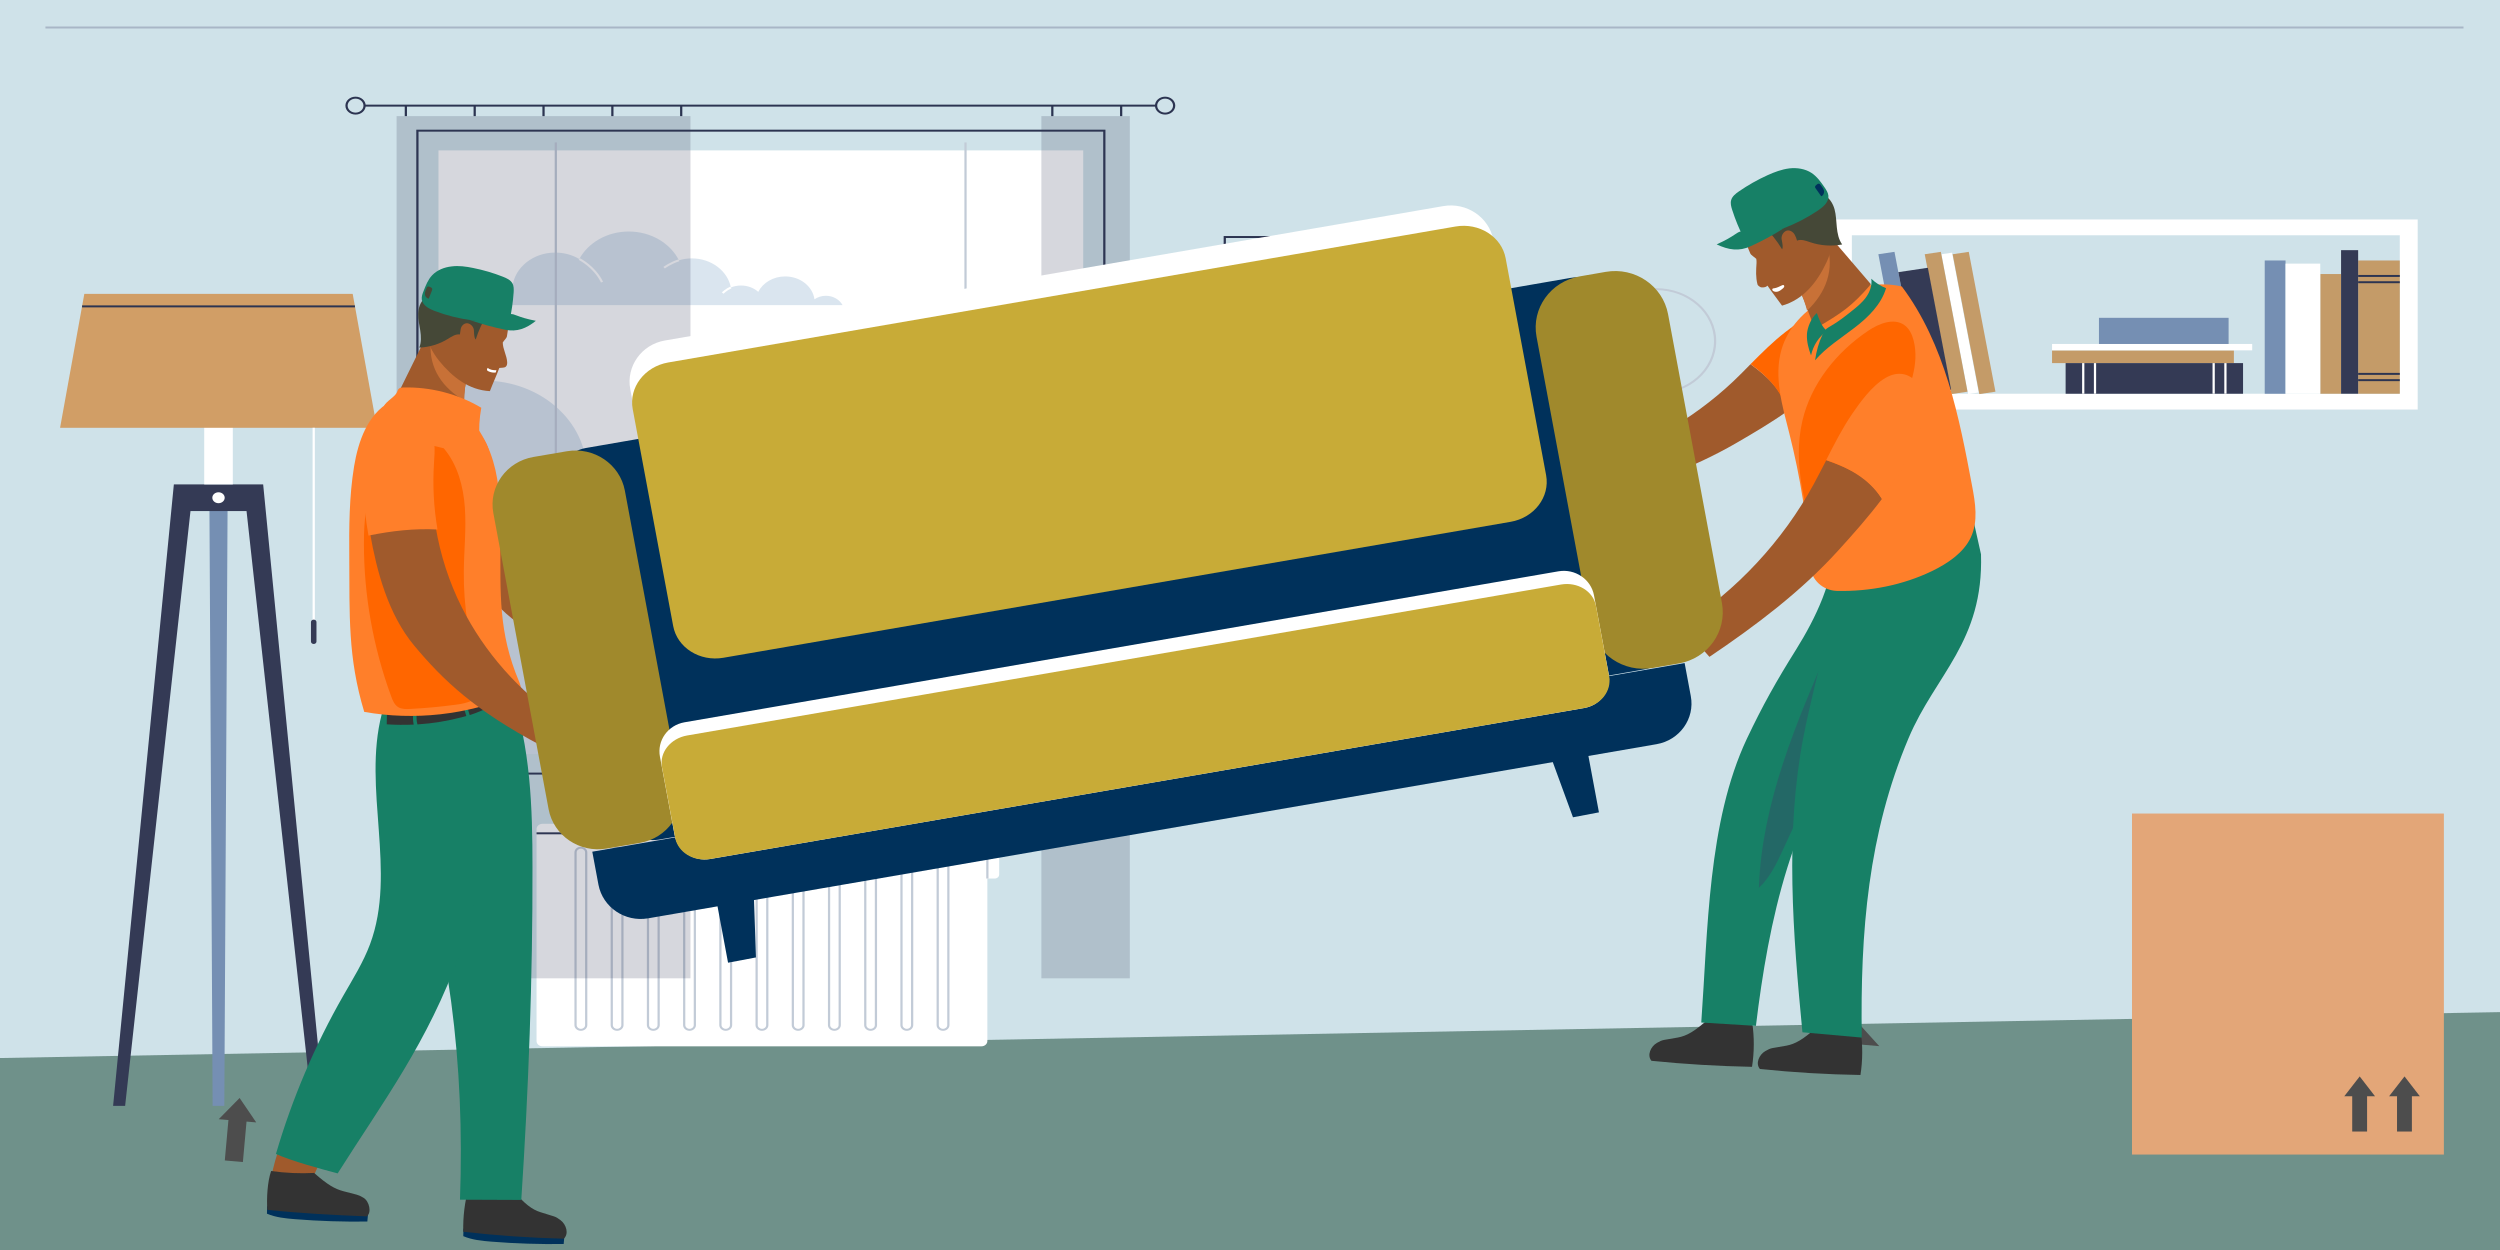 <?xml version="1.0" encoding="UTF-8" standalone="no"?>
<!-- Generator: Adobe Illustrator 25.1.0, SVG Export Plug-In . SVG Version: 6.00 Build 0)  -->

<svg
   version="1.1"
   id="Слой_1"
   x="0px"
   y="0px"
   viewBox="0 0 300 150"
   xml:space="preserve"
   sodipodi:docname="demenagement_PF.svg"
   width="300"
   height="150"
   inkscape:version="1.1 (c68e22c387, 2021-05-23)"
   inkscape:export-filename="C:\Users\Elvis Caleb\Documents\GitHub\IMAGE-DEMISSA\Assets\Service_images\demenagement_PF.png"
   inkscape:export-xdpi="96.019302"
   inkscape:export-ydpi="96.019302"
   xmlns:inkscape="http://www.inkscape.org/namespaces/inkscape"
   xmlns:sodipodi="http://sodipodi.sourceforge.net/DTD/sodipodi-0.dtd"
   xmlns="http://www.w3.org/2000/svg"
   xmlns:svg="http://www.w3.org/2000/svg"><defs
   id="defs18989">
	
	
	
	
	
	
	
	
	
	
	
	
	
	
	
	
	
	
	
	
	
	
	
	
	
	
	
	
	
	
	

		
		
		
		
		
		
		
		
		
		
		
		
		
		
		
		
		
		
		
		
		
		
		
	
		
		
		
		
		
		
		
		
		
		
		
		
		
		
		
		
	
		
		
		
		
		
		
		
		
		
		
		
		
		
		
		
		
		
		
		
		
		
		
		
		
		
		
		
		
		
			
		
		
		
		
		
		
		
		
		
		
		
		
		
		
		
		
		
	
		
		
		
		
		
		
		
		
		
		
		
		
		
		
	
		
		
		
	
		
		
		
			
		
			
		
	
		
		
		
		
		
		
		
		
		
		
		
		
		
		
		
	
		
		
		
		
		
		
	
		
		
		
		
		
		
			
		
	
		
		
		
	
		
		
		
	
		
		
	
		
		
		
		
		
		
		
			
	
		
		
		
		
		
		
		
		
		
		
	
		
		
		
		
	
		
		
		
		
		
	
		
		
		
		
		
		
		
		
		
		
		
		
		
		
		
	
		
		
		
		
		
		
		
			
	
		
	
		
		
		
	
		
		
		
		
		
		
		
		
		
		
		
		
		
		
		
		
		
		
		
		
		
		
		
		
		
		
		
	
		
		
		
		
		
		
		
			
	
		
		
		
		
		
		
		
			
	
		
		
	
		
		
		
		
			
	
	
	
	
	
	
	
	
	
	
	
	
	
	
	
	
	
	
	
	
	
	
	
	
	
	
	
	
	
	
	
	
	
	
	
	
	
	
	
	
	
	
	
	
	
	
	
	
	
	
	
	
	
	

	
	
	
	
	

		
		
		
		
		
		
		
		
		
		
		
		
		
		
		
		
		
	
			
			
			
		
				
				
				
			
					
					
				
			
		
				
				
				
				
			
		
		
		
		
	
			
			
			
		
			
			
		
			
			
			
		
			
			
			
			
			
			
			
			
			
			
		
				
				
				
				
				
				
			
		
		
		
		
		
	
			
			
			
			
			
			
		
				
				
				
			
				
				
				
				
			
				
				
				
			
				
				
				
				
				
			
				
				
			
				
				
				
			
			
			
			
		
			
			
		
				
				
				
				
			
					
				
					
				
				
				
			
						
						
					
					
					
				
			
			
			
		
					
				
					
				
					
				
			
			
		
			
			
		
		
		
	
			
		
			
		
			
			
			
			
			
		
			
		
				
				
			
				
			
				
				
				
				
				
				
				
				
				
				
				
				
				
				
				
				
				
				
				
				
				
				
				
				
				
				
				
				
				
				
				
				
				
				
				
				
				
				
				
				
			
				
			
				
			
							
						
					
				
							
						
					
				
						
						
					
						
						
					
			
		
				
			
				
			
				
			
				
				
			
				
				
			
				
				
				
				
			
				
				
				
			</defs><sodipodi:namedview
   id="namedview18987"
   pagecolor="#505050"
   bordercolor="#eeeeee"
   borderopacity="1"
   inkscape:pageshadow="0"
   inkscape:pageopacity="0"
   inkscape:pagecheckerboard="0"
   showgrid="false"
   width="300px"
   inkscape:zoom="1.8101934"
   inkscape:cx="280.35678"
   inkscape:cy="119.60048"
   inkscape:window-width="1902"
   inkscape:window-height="983"
   inkscape:window-x="0"
   inkscape:window-y="0"
   inkscape:window-maximized="0"
   inkscape:current-layer="Слой_1"
   showguides="true"
   inkscape:guide-bbox="true"
   borderlayer="true"><sodipodi:guide
     position="220.418,-95.83"
     orientation="0,-1"
     id="guide102118" /><sodipodi:guide
     position="275.642,425.8"
     orientation="0,-1"
     id="guide5718" /></sodipodi:namedview>
<style
   type="text/css"
   id="style2">
	.st0{fill:#EBF3FA;}
	.st1{fill:#DFEDFB;}
	.st2{fill:#CDE3FD;}
	.st3{fill:#233862;}
	.st4{fill:#213F7A;}
	.st5{fill:#F99746;}
	.st6{fill:#FFB27D;}
	.st7{fill:#E2915A;}
	.st8{fill:#ED7D2B;}
	.st9{fill:#C8DBF4;}
	.st10{fill:#D4E4F8;}
	.st11{fill:#163560;}
	.st12{fill:#2A4E96;}
	.st13{fill:#F9DDBF;}
	.st14{fill:#F4A269;}
	.st15{fill:#2E3552;}
	.st16{fill:#FFFFFF;}
	.st17{fill:#FFB93E;}
	.st18{fill:#FFEAC5;}
	.st19{fill:#F2CCAA;}
	.st20{fill:#E8945B;}
	.st21{fill:#B5453C;}
	.st22{fill:#95C0F4;}
	.st23{fill:#B0D4FF;}
	.st24{fill:#2B478B;}
	.st25{fill:#ED975D;}
	.st26{fill:#9EC3F6;}
	.st27{opacity:0.1;fill:#1C1F23;}
	.st28{fill:#1AA7BD;}
	.st29{opacity:0.1;}
	.st30{opacity:0.3;fill:#FFFFFF;}
	.st31{fill:#5DCEE2;}
	.st32{fill:#8EDDEB;}
	.st33{opacity:0.15;}
	.st34{fill:#42B7BA;}
	.st35{opacity:0.2;}
	.st36{fill:#44ABB0;}
	.st37{opacity:0.2;fill:#FFFFFF;}
	.st38{opacity:0.2;fill:#8EDDEB;}
	.st39{opacity:0.3;fill:#8EDDEB;}
	.st40{opacity:0.3;}
	.st41{fill:#81D9E9;}
	.st42{fill:#F7941E;}
	.st43{fill:#F15A29;}
	.st44{fill:#4E474B;}
	.st45{fill:#E97F98;}
	.st46{opacity:0.3;fill:#42B7BA;}
	.st47{opacity:0.3;fill:#199AB2;}
	.st48{fill:#EF4136;}
	.st49{opacity:0.1;fill:#FFFFFF;}
	.st50{fill:#305671;}
	.st51{fill:#AA3D4B;}
	.st52{fill:#8DC63F;}
	.st53{fill:#FBB040;}
	.st54{opacity:0.1;fill:#516A80;}
	.st55{fill:#516A80;}
	.st56{fill:#BEE7F1;}
	.st57{fill:#4DDBDF;}
	.st58{opacity:0.15;fill:#FFFFFF;}
	.st59{fill:#25465B;}
	.st60{fill:#FCBD92;}
	.st61{fill:#3C3C4E;}
	.st62{opacity:5.000000e-02;}
	.st63{fill:#503C4E;}
	.st64{opacity:0.5;fill:#FFFFFF;}
	.st65{clip-path:url(#SVGID_2_);fill:#54271A;}
	.st66{clip-path:url(#SVGID_4_);fill:#54271A;}
	.st67{fill:#F7AC93;}
	.st68{fill:#7D5631;}
	.st69{fill:#726658;}
	.st70{fill:#E8B476;}
	.st71{fill:#F26522;}
	.st72{opacity:0.3;fill:#F26522;}
	.st73{fill:#7B5567;}
	.st74{opacity:0.2;fill:#FFE070;}
	.st75{opacity:0.3;fill:#FBB040;}
	.st76{fill:#AA3A77;}
	.st77{fill:#D9CDCA;}
	.st78{filter:url(#Adobe_OpacityMaskFilter);}
	.st79{filter:url(#Adobe_OpacityMaskFilter_1_);}
	.st80{mask:url(#SVGID_5_);fill:url(#SVGID_6_);}
	.st81{fill:url(#SVGID_7_);}
	.st82{filter:url(#Adobe_OpacityMaskFilter_2_);}
	.st83{filter:url(#Adobe_OpacityMaskFilter_3_);}
	.st84{mask:url(#SVGID_8_);fill:url(#SVGID_9_);}
	.st85{fill:url(#SVGID_10_);}
	.st86{filter:url(#Adobe_OpacityMaskFilter_4_);}
	.st87{filter:url(#Adobe_OpacityMaskFilter_5_);}
	.st88{mask:url(#SVGID_11_);fill:url(#SVGID_12_);}
	.st89{fill:url(#SVGID_13_);}
	.st90{filter:url(#Adobe_OpacityMaskFilter_6_);}
	.st91{filter:url(#Adobe_OpacityMaskFilter_7_);}
	.st92{mask:url(#SVGID_14_);fill:url(#SVGID_15_);}
	.st93{fill:url(#SVGID_16_);}
	.st94{filter:url(#Adobe_OpacityMaskFilter_8_);}
	.st95{filter:url(#Adobe_OpacityMaskFilter_9_);}
	.st96{mask:url(#SVGID_17_);fill:url(#SVGID_18_);}
	.st97{fill:url(#SVGID_19_);}
	.st98{opacity:0.15;fill:url(#SVGID_20_);}
	.st99{opacity:0.15;fill:url(#SVGID_21_);}
	.st100{fill:url(#SVGID_22_);}
	.st101{fill:url(#SVGID_23_);}
	.st102{fill:url(#SVGID_24_);}
	.st103{opacity:0.39;fill:url(#SVGID_25_);}
	.st104{fill:url(#SVGID_26_);}
	.st105{fill:url(#SVGID_27_);}
	.st106{fill:url(#SVGID_28_);}
	.st107{fill:url(#SVGID_29_);}
	.st108{opacity:0.39;fill:url(#SVGID_30_);}
	.st109{opacity:0.39;fill:url(#SVGID_31_);}
	.st110{fill:url(#SVGID_32_);}
	.st111{fill:url(#SVGID_33_);}
	.st112{opacity:0.39;fill:url(#SVGID_34_);}
	.st113{opacity:0.39;fill:url(#SVGID_35_);}
	.st114{fill:url(#SVGID_36_);}
	.st115{fill:url(#SVGID_37_);}
	.st116{fill:url(#SVGID_38_);}
	.st117{fill:url(#SVGID_39_);}
	.st118{opacity:0.39;fill:url(#SVGID_40_);}
	.st119{opacity:0.39;fill:url(#SVGID_41_);}
	.st120{opacity:0.39;fill:url(#SVGID_42_);}
	.st121{opacity:0.39;fill:url(#SVGID_43_);}
	.st122{opacity:0.39;fill:url(#SVGID_44_);}
	.st123{fill:url(#SVGID_45_);}
	.st124{fill:url(#SVGID_46_);}
	.st125{fill:url(#SVGID_47_);}
	.st126{fill:url(#SVGID_48_);}
	.st127{fill:url(#SVGID_49_);}
	.st128{fill:url(#SVGID_50_);}
	.st129{fill:url(#SVGID_51_);}
	.st130{fill:url(#SVGID_52_);}
	.st131{fill:url(#SVGID_53_);}
	.st132{fill:url(#SVGID_54_);}
	.st133{fill:url(#SVGID_55_);}
	.st134{fill:url(#SVGID_56_);}
	.st135{fill:url(#SVGID_57_);}
	.st136{fill:url(#SVGID_58_);}
	.st137{fill:url(#SVGID_59_);}
	.st138{fill:url(#SVGID_60_);}
	.st139{fill:url(#SVGID_61_);}
	.st140{fill:url(#SVGID_62_);}
	.st141{fill:url(#SVGID_63_);}
	.st142{fill:url(#SVGID_64_);}
	.st143{fill:url(#SVGID_65_);}
	.st144{fill:url(#SVGID_66_);}
	.st145{fill:url(#SVGID_67_);}
	.st146{fill:url(#SVGID_68_);}
	.st147{fill:url(#SVGID_69_);}
	.st148{fill:url(#SVGID_70_);}
	.st149{fill:url(#SVGID_71_);}
	.st150{fill:url(#SVGID_72_);}
	.st151{fill:url(#SVGID_73_);}
	.st152{fill:url(#SVGID_74_);}
	.st153{fill:url(#SVGID_75_);}
	.st154{fill:url(#SVGID_76_);}
	.st155{fill:url(#SVGID_77_);}
	.st156{fill:url(#SVGID_78_);}
	.st157{fill:url(#SVGID_79_);}
	.st158{fill:url(#SVGID_80_);}
	.st159{fill:url(#SVGID_81_);}
	.st160{fill:url(#SVGID_82_);}
	.st161{fill:url(#SVGID_83_);}
	.st162{fill:url(#SVGID_84_);}
	.st163{fill:url(#SVGID_85_);}
	.st164{fill:url(#SVGID_86_);}
	.st165{fill:url(#SVGID_87_);}
	.st166{fill:url(#SVGID_88_);}
	.st167{fill:url(#SVGID_89_);}
	.st168{fill:url(#SVGID_90_);}
	.st169{fill:url(#SVGID_91_);}
	.st170{fill:url(#SVGID_92_);}
	.st171{fill:url(#SVGID_93_);}
	.st172{fill:url(#SVGID_94_);}
	.st173{fill:url(#SVGID_95_);}
	.st174{fill:url(#SVGID_96_);}
	.st175{fill:url(#SVGID_97_);}
	.st176{fill:url(#SVGID_98_);}
	.st177{fill:url(#SVGID_99_);}
	.st178{fill:url(#SVGID_100_);}
	.st179{fill:url(#SVGID_101_);}
	.st180{fill:url(#SVGID_102_);}
	.st181{fill:url(#SVGID_103_);}
	.st182{fill:url(#SVGID_104_);}
	.st183{fill:url(#SVGID_105_);}
	.st184{fill:url(#SVGID_106_);}
	.st185{fill:url(#SVGID_107_);}
	.st186{fill:url(#SVGID_108_);}
	.st187{fill:url(#SVGID_109_);}
	.st188{fill:url(#SVGID_110_);}
	.st189{fill:url(#SVGID_111_);}
	.st190{fill:url(#SVGID_112_);}
	.st191{fill:url(#SVGID_113_);}
	.st192{fill:url(#SVGID_114_);}
	.st193{fill:url(#SVGID_115_);}
	.st194{fill:url(#SVGID_116_);}
	.st195{fill:url(#SVGID_117_);}
	.st196{fill:url(#SVGID_118_);}
	.st197{fill:url(#SVGID_119_);}
	.st198{fill:url(#SVGID_120_);}
	.st199{fill:url(#SVGID_121_);}
	.st200{fill:url(#SVGID_122_);}
	.st201{fill:url(#SVGID_123_);}
	.st202{fill:url(#SVGID_124_);}
	.st203{fill:url(#SVGID_125_);}
	.st204{fill:url(#SVGID_126_);}
	.st205{fill:url(#SVGID_127_);}
	.st206{fill:url(#SVGID_128_);}
	.st207{fill:url(#SVGID_129_);}
	.st208{fill:url(#SVGID_130_);}
	.st209{fill:url(#SVGID_131_);}
	.st210{fill:url(#SVGID_132_);}
	.st211{fill:url(#SVGID_133_);}
	.st212{fill:url(#SVGID_134_);}
	.st213{fill:url(#SVGID_135_);}
	.st214{fill:url(#SVGID_136_);}
	.st215{fill:url(#SVGID_137_);}
	.st216{fill:url(#SVGID_138_);}
	.st217{fill:url(#SVGID_139_);}
	.st218{fill:url(#SVGID_140_);}
	.st219{fill:url(#SVGID_141_);}
	.st220{fill:url(#SVGID_142_);}
	.st221{fill:url(#SVGID_143_);}
	.st222{fill:url(#SVGID_144_);}
	.st223{fill:url(#SVGID_145_);}
	.st224{fill:url(#SVGID_146_);}
	.st225{fill:url(#SVGID_147_);}
	.st226{fill:url(#SVGID_148_);}
	.st227{fill:url(#SVGID_149_);}
	.st228{fill:url(#SVGID_150_);}
	.st229{fill:url(#SVGID_151_);}
	.st230{fill:url(#SVGID_152_);}
	.st231{fill:url(#SVGID_153_);}
	.st232{fill:url(#SVGID_154_);}
	.st233{fill:url(#SVGID_155_);}
	.st234{fill:url(#SVGID_156_);}
	.st235{fill:url(#SVGID_157_);}
	.st236{fill:url(#SVGID_158_);}
	.st237{fill:url(#SVGID_159_);}
	.st238{fill:url(#SVGID_160_);}
	.st239{fill:url(#SVGID_161_);}
	.st240{fill:url(#SVGID_162_);}
	.st241{fill:url(#SVGID_163_);}
	.st242{fill:url(#SVGID_164_);}
	.st243{fill:url(#SVGID_165_);}
	.st244{fill:url(#SVGID_166_);}
	.st245{fill:url(#SVGID_167_);}
	.st246{fill:url(#SVGID_168_);}
	.st247{fill:url(#SVGID_169_);}
	.st248{fill:url(#SVGID_170_);}
	.st249{fill:url(#SVGID_171_);}
	.st250{fill:url(#SVGID_172_);}
	.st251{fill:url(#SVGID_173_);}
	.st252{fill:url(#SVGID_174_);}
	.st253{fill:url(#SVGID_175_);}
	.st254{fill:url(#SVGID_176_);}
	.st255{fill:url(#SVGID_177_);}
	.st256{fill:url(#SVGID_178_);}
	.st257{fill:url(#SVGID_179_);}
	.st258{fill:url(#SVGID_180_);}
	.st259{fill:url(#SVGID_181_);}
	.st260{fill:url(#SVGID_182_);}
	.st261{fill:url(#SVGID_183_);}
	.st262{fill:url(#SVGID_184_);}
	.st263{fill:url(#SVGID_185_);}
	.st264{fill:url(#SVGID_186_);}
	.st265{fill:url(#SVGID_187_);}
	.st266{fill:url(#SVGID_188_);}
	.st267{fill:url(#SVGID_189_);}
	.st268{fill:url(#SVGID_190_);}
	.st269{fill:url(#SVGID_191_);}
	.st270{fill:url(#SVGID_192_);}
	.st271{fill:url(#SVGID_193_);}
	.st272{fill:url(#SVGID_194_);}
	.st273{fill:url(#SVGID_195_);}
	.st274{fill:url(#SVGID_196_);}
	.st275{fill:url(#SVGID_197_);}
	.st276{fill:url(#SVGID_198_);}
	.st277{fill:url(#SVGID_199_);}
	.st278{fill:url(#SVGID_200_);}
	.st279{fill:url(#SVGID_201_);}
	.st280{fill:url(#SVGID_202_);}
	.st281{fill:url(#SVGID_203_);}
	.st282{fill:url(#SVGID_204_);}
	.st283{fill:url(#SVGID_205_);}
	.st284{fill:url(#SVGID_206_);}
	.st285{fill:url(#SVGID_207_);}
	.st286{fill:url(#SVGID_208_);}
	.st287{fill:url(#SVGID_209_);}
	.st288{fill:url(#SVGID_210_);}
	.st289{fill:url(#SVGID_211_);}
	.st290{fill:url(#SVGID_212_);}
	.st291{fill:url(#SVGID_213_);}
	.st292{fill:url(#SVGID_214_);}
	.st293{fill:url(#SVGID_215_);}
	.st294{fill:url(#SVGID_216_);}
	.st295{fill:url(#SVGID_217_);}
	.st296{fill:url(#SVGID_218_);}
	.st297{fill:url(#SVGID_219_);}
	.st298{fill:url(#SVGID_220_);}
	.st299{fill:url(#SVGID_221_);}
	.st300{fill:url(#SVGID_222_);}
	.st301{fill:url(#SVGID_223_);}
	.st302{fill:url(#SVGID_224_);}
	.st303{fill:url(#SVGID_225_);}
	.st304{fill:url(#SVGID_226_);}
	.st305{fill:url(#SVGID_227_);}
	.st306{fill:url(#SVGID_228_);}
	.st307{fill:url(#SVGID_229_);}
	.st308{fill:url(#SVGID_230_);}
	.st309{fill:url(#SVGID_231_);}
	.st310{fill:url(#SVGID_232_);}
	.st311{fill:url(#SVGID_233_);}
	.st312{fill:url(#SVGID_234_);}
	.st313{fill:url(#SVGID_235_);}
	.st314{fill:url(#SVGID_236_);}
	.st315{fill:url(#SVGID_237_);}
	.st316{fill:url(#SVGID_238_);}
	.st317{fill:url(#SVGID_239_);}
	.st318{fill:url(#SVGID_240_);}
	.st319{fill:url(#SVGID_241_);}
	.st320{fill:url(#SVGID_242_);}
	.st321{fill:url(#SVGID_243_);}
	.st322{fill:url(#SVGID_244_);}
	.st323{fill:url(#SVGID_245_);}
	.st324{fill:url(#SVGID_246_);}
	.st325{fill:url(#SVGID_247_);}
	.st326{fill:url(#SVGID_248_);}
	.st327{fill:url(#SVGID_249_);}
	.st328{fill:url(#SVGID_250_);}
	.st329{fill:url(#SVGID_251_);}
	.st330{fill:url(#SVGID_252_);}
	.st331{fill:url(#SVGID_253_);}
	.st332{fill:url(#SVGID_254_);}
	.st333{fill:url(#SVGID_255_);}
	.st334{fill:url(#SVGID_256_);}
	.st335{fill:url(#SVGID_257_);}
	.st336{fill:url(#SVGID_258_);}
	.st337{fill:url(#SVGID_259_);}
	.st338{fill:url(#SVGID_260_);}
	.st339{fill:url(#SVGID_261_);}
	.st340{fill:url(#SVGID_262_);}
	.st341{fill:url(#SVGID_263_);}
	.st342{fill:url(#SVGID_264_);}
	.st343{fill:url(#SVGID_265_);}
	.st344{fill:url(#SVGID_266_);}
	.st345{fill:url(#SVGID_267_);}
	.st346{fill:url(#SVGID_268_);}
	.st347{fill:url(#SVGID_269_);}
	.st348{fill:url(#SVGID_270_);}
	.st349{fill:url(#SVGID_271_);}
	.st350{fill:url(#SVGID_272_);}
	.st351{fill:url(#SVGID_273_);}
	.st352{fill:url(#SVGID_274_);}
	.st353{fill:url(#SVGID_275_);}
	.st354{fill:url(#SVGID_276_);}
	.st355{fill:url(#SVGID_277_);}
	.st356{fill:url(#SVGID_278_);}
	.st357{fill:url(#SVGID_279_);}
	.st358{fill:url(#SVGID_280_);}
	.st359{fill:url(#SVGID_281_);}
	.st360{fill:url(#SVGID_282_);}
	.st361{fill:url(#SVGID_283_);}
	.st362{fill:url(#SVGID_284_);}
	.st363{fill:url(#SVGID_285_);}
	.st364{fill:url(#SVGID_286_);}
	.st365{fill:url(#SVGID_287_);}
	.st366{fill:url(#SVGID_288_);}
	.st367{fill:url(#SVGID_289_);}
	.st368{fill:url(#SVGID_290_);}
	.st369{fill:url(#SVGID_291_);}
	.st370{fill:url(#SVGID_292_);}
	.st371{fill:url(#SVGID_293_);}
	.st372{fill:url(#SVGID_294_);}
	.st373{fill:url(#SVGID_295_);}
	.st374{fill:url(#SVGID_296_);}
	.st375{fill:url(#SVGID_297_);}
	.st376{fill:url(#SVGID_298_);}
	.st377{fill:url(#SVGID_299_);}
	.st378{fill:url(#SVGID_300_);}
	.st379{fill:url(#SVGID_301_);}
	.st380{fill:url(#SVGID_302_);}
	.st381{fill:url(#SVGID_303_);}
	.st382{fill:url(#SVGID_304_);}
	.st383{fill:url(#SVGID_305_);}
	.st384{fill:url(#SVGID_306_);}
	.st385{fill:url(#SVGID_307_);}
	.st386{fill:url(#SVGID_308_);}
	.st387{fill:url(#SVGID_309_);}
	.st388{fill:url(#SVGID_310_);}
	.st389{fill:url(#SVGID_311_);}
	.st390{fill:url(#SVGID_312_);}
	.st391{fill:url(#SVGID_313_);}
	.st392{fill:url(#SVGID_314_);}
	.st393{fill:url(#SVGID_315_);}
	.st394{fill:url(#SVGID_316_);}
	.st395{fill:url(#SVGID_317_);}
	.st396{fill:url(#SVGID_318_);}
	.st397{fill:url(#SVGID_319_);}
	.st398{fill:url(#SVGID_320_);}
	.st399{fill:url(#SVGID_321_);}
	.st400{fill:url(#SVGID_322_);}
	.st401{fill:url(#SVGID_323_);}
	.st402{fill:url(#SVGID_324_);}
	.st403{fill:url(#SVGID_325_);}
	.st404{fill:url(#SVGID_326_);}
	.st405{fill:url(#SVGID_327_);}
	.st406{fill:url(#SVGID_328_);}
	.st407{fill:url(#SVGID_329_);}
	.st408{fill:url(#SVGID_330_);}
	.st409{fill:url(#SVGID_331_);}
	.st410{fill:url(#SVGID_332_);}
	.st411{fill:url(#SVGID_333_);}
	.st412{fill:url(#SVGID_334_);}
	.st413{fill:url(#SVGID_335_);}
	.st414{fill:url(#SVGID_336_);}
	.st415{fill:url(#SVGID_337_);}
	.st416{fill:url(#SVGID_338_);}
	.st417{fill:url(#SVGID_339_);}
	.st418{fill:url(#SVGID_340_);}
	.st419{fill:url(#SVGID_341_);}
	.st420{fill:url(#SVGID_342_);}
	.st421{fill:url(#SVGID_343_);}
	.st422{fill:url(#SVGID_344_);}
	.st423{fill:url(#SVGID_345_);}
	.st424{fill:url(#SVGID_346_);}
	.st425{fill:url(#SVGID_347_);}
	.st426{fill:url(#SVGID_348_);}
	.st427{fill:url(#SVGID_349_);}
	.st428{fill:url(#SVGID_350_);}
	.st429{fill:url(#SVGID_351_);}
	.st430{fill:url(#SVGID_352_);}
	.st431{fill:url(#SVGID_353_);}
	.st432{fill:url(#SVGID_354_);}
	.st433{fill:url(#SVGID_355_);}
	.st434{fill:url(#SVGID_356_);}
	.st435{fill:url(#SVGID_357_);}
	.st436{fill:url(#SVGID_358_);}
	.st437{fill:url(#SVGID_359_);}
	.st438{fill:url(#SVGID_360_);}
	.st439{fill:url(#SVGID_361_);}
	.st440{fill:url(#SVGID_362_);}
	.st441{fill:url(#SVGID_363_);}
	.st442{fill:url(#SVGID_364_);}
	.st443{fill:url(#SVGID_365_);}
	.st444{fill:url(#SVGID_366_);}
	.st445{fill:url(#SVGID_367_);}
	.st446{fill:url(#SVGID_368_);}
	.st447{fill:url(#SVGID_369_);}
	.st448{fill:url(#SVGID_370_);}
	.st449{fill:url(#SVGID_371_);}
	.st450{fill:url(#SVGID_372_);}
	.st451{fill:url(#SVGID_373_);}
	.st452{fill:url(#SVGID_374_);}
	.st453{fill:url(#SVGID_375_);}
	.st454{fill:url(#SVGID_376_);}
	.st455{opacity:0.39;fill:url(#SVGID_377_);}
	.st456{fill:url(#SVGID_378_);}
	.st457{fill:url(#SVGID_379_);}
	.st458{fill:url(#SVGID_380_);}
	.st459{fill:url(#SVGID_381_);}
	.st460{opacity:0.39;fill:url(#SVGID_382_);}
	.st461{opacity:0.39;fill:url(#SVGID_383_);}
	.st462{fill:url(#SVGID_384_);}
	.st463{fill:url(#SVGID_385_);}
	.st464{opacity:0.39;fill:url(#SVGID_386_);}
	.st465{opacity:0.39;fill:url(#SVGID_387_);}
	.st466{fill:url(#SVGID_388_);}
	.st467{fill:url(#SVGID_389_);}
	.st468{fill:url(#SVGID_390_);}
	.st469{fill:url(#SVGID_391_);}
	.st470{opacity:0.39;fill:url(#SVGID_392_);}
	.st471{opacity:0.39;fill:url(#SVGID_393_);}
	.st472{opacity:0.39;fill:url(#SVGID_394_);}
	.st473{opacity:0.39;fill:url(#SVGID_395_);}
	.st474{opacity:0.39;fill:url(#SVGID_396_);}
	.st475{fill:url(#SVGID_397_);}
	.st476{fill:url(#SVGID_398_);}
	.st477{opacity:0.15;fill:url(#SVGID_399_);}
	.st478{fill:url(#SVGID_400_);}
	.st479{fill:url(#SVGID_401_);}
	.st480{opacity:0.39;fill:url(#SVGID_402_);}
	.st481{opacity:0.39;fill:url(#SVGID_403_);}
	.st482{fill:url(#SVGID_404_);}
	.st483{fill:url(#SVGID_405_);}
	.st484{fill:url(#SVGID_406_);}
	.st485{fill:url(#SVGID_407_);}
	.st486{opacity:0.39;fill:url(#SVGID_408_);}
	.st487{opacity:0.39;fill:url(#SVGID_409_);}
	.st488{fill:url(#SVGID_410_);}
	.st489{fill:url(#SVGID_411_);}
	.st490{opacity:0.39;fill:url(#SVGID_412_);}
	.st491{opacity:0.39;fill:url(#SVGID_413_);}
	.st492{fill:url(#SVGID_414_);}
	.st493{fill:url(#SVGID_415_);}
	.st494{fill:url(#SVGID_416_);}
	.st495{fill:url(#SVGID_417_);}
	.st496{opacity:0.39;fill:url(#SVGID_418_);}
	.st497{opacity:0.39;fill:url(#SVGID_419_);}
	.st498{opacity:0.39;fill:url(#SVGID_420_);}
	.st499{opacity:0.39;fill:url(#SVGID_421_);}
	.st500{fill:url(#SVGID_422_);}
	.st501{fill:url(#SVGID_423_);}
	.st502{fill:#D4D4D4;}
	.st503{fill:#BBD0FF;}
	.st504{fill:#82B378;}
	.st505{fill:#A8D29F;}
	.st506{fill:#FFF3E9;}
	.st507{fill:#6980E2;}
	.st508{fill:#8C9DF4;}
	.st509{fill:#E2B796;}
	.st510{fill:#EFCDAF;}
	.st511{opacity:0.4;fill:#6980E2;}
	.st512{fill:#F38A38;}
	.st513{fill:#F8FCFF;}
	.st514{fill:#2C3A64;}
	.st515{fill:#ED823A;}
	.st516{fill:#739AF0;}
	.st517{fill:#F77D48;}
	.st518{fill:#E26940;}
	.st519{fill:#182B49;}
	.st520{fill:#FF9E55;}
	.st521{fill:#6488E2;}
	.st522{fill:#ED985F;}
	.st523{opacity:0.4;fill:#8C9DF4;}
	.st524{fill:#94C18A;}
	.st525{opacity:0.5;fill:#94C18A;}
	.st526{opacity:0.5;fill:#7CAA71;}
	.st527{opacity:0.5;fill:#A8D29F;}
	.st528{fill:#A9453D;}
	.st529{fill:#4A75CB;}
	.st530{fill:#DDE7FE;}
	.st531{fill:#7489E2;}
	.st532{fill:#5972C1;}
	.st533{opacity:0.5;fill:#677FD6;}
	.st534{fill:#7B8FEB;}
	.st535{opacity:0.5;fill:#7B8FEB;}
	.st536{opacity:0.5;fill:#6980E2;}
	.st537{fill:#6C6B6B;}
	.st538{fill:#CCC0BC;}
	.st539{fill:#362E27;}
	.st540{fill:#524B45;}
	.st541{fill:#355FA3;}
	.st542{fill:#BABABA;}
	.st543{fill:#B3B3B3;}
	.st544{fill:#B6AE8E;}
	.st545{fill:#885E4A;}
	.st546{fill:#F2D9BD;}
	.st547{fill:#D45E26;}
	.st548{fill:#F47B5A;}
	.st549{fill:#D44827;}
	.st550{fill:#A41B00;}
	.st551{fill:#95A1AD;}
	.st552{fill:#C7C7CE;}
	.st553{fill:#FFE39F;}
	.st554{fill:#FCC7AA;}
	.st555{fill:#FAD3BE;}
	.st556{fill:#FFD6BF;}
	.st557{fill:#FF882A;}
	.st558{fill:#8D8E96;}
	.st559{fill:#A5A6AC;}
	.st560{fill:#4A4C58;}
	.st561{fill:#F9551A;}
	.st562{fill:#4275C9;}
	.st563{fill:#4A2727;}
	.st564{fill:#6597EB;}
	.st565{fill:#2F2720;}
	.st566{fill:#D6A94F;}
	.st567{fill:url(#SVGID_424_);}
	.st568{fill:#949093;}
	.st569{fill:#212228;}
	.st570{fill:#323338;}
	.st571{fill:url(#SVGID_425_);}
	.st572{fill:#2A5296;}
	.st573{fill:#6C91C4;}
	.st574{fill:url(#SVGID_426_);}
	.st575{fill:#B4B5A4;}
	.st576{fill:#C4FF36;}
	.st577{fill:#99C2D6;}
	.st578{fill:#D7D3C2;}
	.st579{fill:#0D9E35;}
	.st580{fill:#1FAB46;}
	.st581{fill:#25C952;}
	.st582{fill:#919191;}
	.st583{fill:#F09F69;}
	.st584{fill:#B8630F;}
	.st585{fill:#8A4807;}
	.st586{fill:#7A4006;}
	.st587{fill:#D6802B;}
	.st588{fill:#D47D26;}
	.st589{fill:#F8C25A;}
	.st590{fill:#9C5E36;}
	.st591{fill:#EFD995;}
	.st592{fill:#C9A689;}
	.st593{fill:#D9AF6A;}
	.st594{fill:#9F5900;}
	.st595{fill:#FFD818;}
	.st596{fill:#FF9206;}
	.st597{fill:#242729;}
	.st598{fill:#3A3D3F;}
	.st599{fill:#535658;}
	.st600{fill:#FFC927;}
	.st601{fill:#2F3335;}
	.st602{fill:#383838;}
	.st603{fill:#777777;}
	.st604{fill:#B35B00;}
	.st605{fill:#77B54F;}
	.st606{fill:#BF671F;}
	.st607{fill:#FFDF86;}
	.st608{fill:#779F31;}
	.st609{fill:#EB9E3F;}
	.st610{fill:#3A5900;}
	.st611{fill:#C5B693;}
	.st612{fill:#873A2C;}
	.st613{fill:#A8675D;}
	.st614{fill:#D4BAB6;}
	.st615{fill:#B0724A;}
	.st616{fill:#F6F6F6;}
	.st617{fill:#C2C2C2;}
	.st618{fill:#C49989;}
	.st619{fill:#EF9F27;}
	.st620{fill:#FFCB21;}
	.st621{fill:#FFA600;}
	.st622{fill:#FFDC42;}
	.st623{fill:#FFE342;}
	.st624{fill:#FF8E00;}
	.st625{fill:#FFBE24;}
	.st626{fill:#AC7234;}
	.st627{fill:#B68E59;}
	.st628{fill:#B6BAA1;}
	.st629{fill:#D0D3C3;}
	.st630{fill:#FFB800;}
	.st631{fill:#5E9F24;}
	.st632{fill:#A5A4A9;}
	.st633{fill:#388BC9;}
	.st634{fill:#63474B;}
	.st635{fill:#8DC42C;}
	.st636{fill:#29241F;}
	.st637{fill:#888682;}
	.st638{fill:#423A31;}
	.st639{fill:#FF9D0A;}
	.st640{fill:#D66B00;}
	.st641{fill:#FFD814;}
	.st642{fill:#380009;}
	.st643{fill:#4F1F26;}
	.st644{fill:#5C657A;}
	.st645{fill:#363D56;}
	.st646{fill:#325E80;}
	.st647{fill:#BACEBD;}
	.st648{fill:#4D98C7;}
	.st649{fill:#F2F0FC;}
	.st650{fill:#F2F2F2;}
	.st651{fill:#CFCFE6;}
	.st652{fill:#EAEAF5;}
	.st653{fill:#F5F5F5;}
	.st654{fill:#3581BD;}
	.st655{fill:#C2D9EB;}
	.st656{fill:#D1BF91;}
	.st657{fill:#FA9C69;}
	.st658{fill:#0053D0;}
	.st659{fill:url(#XMLID_17_);}
	.st660{fill:#F3F3F3;}
	.st661{fill:#AFABAB;}
	.st662{fill:#DFDBDB;}
	.st663{fill:#77A0BB;}
	.st664{fill:#FADA51;}
	.st665{fill:#90B1C7;}
	.st666{fill:#C8C2C2;}
	.st667{fill:url(#XMLID_18_);}
	.st668{fill:url(#XMLID_19_);}
	.st669{fill:#8D8D8D;}
	.st670{fill:url(#XMLID_20_);}
	.st671{fill:#8A8A8A;}
	.st672{fill:#58544D;}
	.st673{fill:#424242;}
	.st674{fill:#CC952A;}
	.st675{fill:url(#XMLID_21_);}
	.st676{fill:#C2782F;}
	.st677{fill:#C18000;}
	.st678{fill:#AB5E16;}
	.st679{fill:url(#XMLID_22_);}
	.st680{fill:#E5BD52;}
	.st681{fill:url(#XMLID_23_);}
	.st682{fill:url(#XMLID_24_);}
	.st683{fill:#AF8300;}
	.st684{fill:url(#XMLID_25_);}
	.st685{fill:url(#XMLID_26_);}
	.st686{fill:#969696;}
	.st687{fill:#D2D1D0;}
	.st688{fill:url(#XMLID_27_);}
	.st689{fill:#A1A09F;}
	.st690{fill:url(#XMLID_28_);}
	.st691{fill:url(#XMLID_29_);}
	.st692{fill:#BDBDBD;}
	.st693{fill:#7D7D7D;}
	.st694{fill:#D9D9D9;}
	.st695{fill:url(#XMLID_30_);}
	.st696{fill:url(#XMLID_31_);}
	.st697{fill:url(#XMLID_32_);}
	.st698{fill:url(#XMLID_33_);}
	.st699{fill:url(#XMLID_34_);}
	.st700{fill:url(#XMLID_35_);}
	.st701{fill:#A6A6A6;}
	.st702{fill:#B2B2B2;}
	.st703{fill:url(#XMLID_36_);}
	.st704{fill:url(#XMLID_40_);}
	.st705{fill:url(#XMLID_41_);}
	.st706{fill:#CACAB7;}
	.st707{fill:url(#XMLID_42_);}
	.st708{fill:#4E4A42;}
	.st709{fill:#6D6A64;}
	.st710{fill:#D3A375;}
	.st711{fill:url(#XMLID_43_);}
	.st712{fill:#ABABAB;}
	.st713{fill:url(#XMLID_45_);}
	.st714{fill:url(#XMLID_46_);}
	.st715{fill:url(#XMLID_47_);}
	.st716{fill:url(#XMLID_48_);}
	.st717{fill:url(#XMLID_49_);}
	.st718{fill:url(#XMLID_50_);}
	.st719{fill:url(#XMLID_51_);}
	.st720{fill:#D1D1D1;}
	.st721{fill:#E7E7E7;}
	.st722{fill:url(#XMLID_52_);}
	.st723{fill:#A43120;}
	.st724{fill:#535353;}
	.st725{fill:#979797;}
	.st726{fill:url(#XMLID_53_);}
	.st727{fill:#D14F29;}
	.st728{fill:url(#XMLID_54_);}
	.st729{fill:#CFCFCF;}
	.st730{fill:#8B7C77;}
	.st731{fill:#545454;}
	.st732{fill:#725656;}
	.st733{fill:#3B1515;}
	.st734{fill:#A5A5A5;}
	.st735{fill:#C28D55;}
	.st736{fill:#D6D6D6;}
	.st737{fill:#6F6F6F;}
	.st738{fill:#8E8E8E;}
	.st739{fill:#525252;}
	.st740{fill:#BCBCBC;}
	.st741{fill:#8C8C8C;}
	.st742{fill:#DCDCDC;}
	.st743{fill:url(#SVGID_427_);}
	.st744{fill:#606060;}
	.st745{fill:url(#SVGID_428_);}
	.st746{fill:#C4C4C4;}
	.st747{fill:url(#SVGID_429_);}
	.st748{fill:#6D6D6D;}
	.st749{fill:#454545;}
	.st750{fill:url(#SVGID_430_);}
	.st751{fill:#4C4C4C;}
	.st752{fill:url(#SVGID_431_);}
	.st753{fill:#E2E2E2;}
	.st754{fill:#6A6A6A;}
	.st755{fill:#7E7E7E;}
	.st756{fill:#494949;}
	.st757{fill:#99A7AD;}
	.st758{fill:#97C751;}
	.st759{fill:#F0892C;}
	.st760{fill:#D96200;}
	.st761{fill:#FFAE5E;}
	.st762{fill:#4EB9F2;}
	.st763{fill:#339DD6;}
	.st764{fill:#2C87B8;}
	.st765{fill:#FAC5A8;}
	.st766{fill:#FF862A;}
	.st767{fill:#B87A56;}
	.st768{fill:#3E362F;}
	.st769{fill:#2A5294;}
	.st770{fill:#6C8FC2;}
	.st771{fill:#BCCCE3;}
	.st772{fill:#355FA1;}
	.st773{fill:#F7551A;}
	.st774{fill:#5F3418;}
	.st775{fill:#8E4A20;}
	.st776{fill:#F8D1BC;}
	.st777{fill:#FFD4BD;}
	.st778{fill:#89979F;}
	.st779{fill:#C2C9CD;}
	.st780{fill:#D3D8DB;}
	.st781{fill:#4A2F20;}
	.st782{fill:#5A3C2D;}
	.st783{fill:#757575;}
	.st784{fill:#4A4343;}
	.st785{fill:#9A9A9A;}
	.st786{fill:#909090;}
	.st787{fill:#E3E3E3;}
	.st788{fill:#6E6E6E;}
	.st789{fill:#595959;}
	.st790{fill:#7F7F7F;}
	.st791{fill:#818181;}
	.st792{fill:#34312C;}
	.st793{fill:#FFFEFE;}
	.st794{fill:url(#SVGID_432_);}
	.st795{fill:#0A0A09;}
	.st796{fill:#BA7400;}
	.st797{fill:#E6A310;}
	.st798{fill:#FCA92D;}
	.st799{fill:#F09200;}
	.st800{fill:#14181A;}
	.st801{fill:#383D3F;}
	.st802{fill:#292E30;}
	.st803{fill:#65696B;}
	.st804{fill:#FECC4C;}
	.st805{fill:#464A4D;}
	.st806{fill:url(#SVGID_433_);}
	.st807{fill:#CACACA;}
	.st808{fill:url(#SVGID_434_);}
	.st809{fill:url(#SVGID_435_);}
	.st810{fill:url(#SVGID_436_);}
	.st811{fill:#FFC200;}
	.st812{fill:#898989;}
	.st813{fill:#181818;}
	.st814{fill:#292929;}
	.st815{fill:#FFD7C2;}
	.st816{fill:#6D5427;}
	.st817{fill:#4A3E3B;}
	.st818{fill:#716866;}
	.st819{fill:#0077E7;}
	.st820{fill:#51D7FF;}
	.st821{fill:#515050;}
	.st822{fill:#F5EDE1;}
	.st823{fill:#373636;}
	.st824{fill:#EDF4FF;}
	.st825{fill:#C4D9ED;}
	.st826{fill:#D5E7F7;}
	.st827{fill:#DCEAF9;}
	.st828{opacity:0.8;}
	.st829{fill:#ADC9E0;}
	.st830{fill:#EBF2F9;}
	.st831{opacity:0.4;fill:#C4D9ED;}
	.st832{fill:#699FF0;}
	.st833{fill:#FF9136;}
	.st834{fill:#85B2EF;}
	.st835{fill:#AFCDFB;}
	.st836{fill:#578DDD;}
	.st837{fill:#5C96E3;}
	.st838{fill:#D3671E;}
	.st839{fill:#F1A34F;}
	.st840{fill:#E78B37;}
	.st841{opacity:0.4;fill:#D86713;}
	.st842{fill:#6BB7BF;}
	.st843{fill:#1C4575;}
	.st844{fill:#5AA9AD;}
	.st845{fill:#EBD7D1;}
	.st846{fill:#E79677;}
	.st847{fill:#A5D8E6;}
	.st848{fill:#F7A925;}
	.st849{fill:#FBBC23;}
	.st850{fill:#050607;}
	.st851{fill:#F4A886;}
	.st852{fill:#002343;}
	.st853{fill:#E18A72;}
	.st854{fill:#F4A37F;}
	.st855{fill:#E98E72;}
	.st856{fill:#422918;}
	.st857{fill:#4FAECA;}
	.st858{fill:#8ACFE4;}
	.st859{fill:#D9ECEB;}
	.st860{fill:none;stroke:#84CDE4;stroke-width:2.505;stroke-miterlimit:10;}
	.st861{fill:#4E250D;}
	.st862{fill:none;stroke:#C6C6C5;stroke-width:4.099;stroke-miterlimit:10;}
	.st863{fill:#ECECEC;}
	.st864{fill:none;stroke:#C6C6C5;stroke-width:2.505;stroke-miterlimit:10;}
	.st865{fill:#E8E8E8;}
	.st866{fill:#EB7138;}
	.st867{fill:none;}
	.st868{fill:#FFEC00;}
	.st869{fill:#051E3E;}
	.st870{fill:#311613;}
	.st871{fill:#09284E;}
	.st872{fill:#93561D;}
	.st873{fill:#0A2B51;}
	.st874{fill:#0E4281;}
	.st875{fill:#0F509C;}
	.st876{fill:#041B39;}
	.st877{fill:#D0886B;}
	.st878{fill:#457CB3;}
	.st879{fill:#122C50;}
	.st880{fill:#452612;}
	.st881{fill:#00152D;}
	.st882{fill:#02213D;}
	.st883{fill:#0A2F50;}
	.st884{fill:#13436D;}
	.st885{fill:#341B07;}
	.st886{fill:#00B0C2;}
	.st887{fill:#009DAE;}
	.st888{fill:#00A1B7;}
	.st889{fill:#00717B;}
	.st890{fill:#FBBE00;}
	.st891{fill:#F5A100;}
	.st892{fill:#DDDBEE;}
	.st893{fill:#174365;}
	.st894{fill:#9E9FCF;}
	.st895{fill:#BEBFE1;}
	.st896{fill:none;stroke:#C9C5E3;stroke-width:2.505;stroke-miterlimit:10;}
	.st897{fill:#DC997B;}
	.st898{fill:#A8C711;}
	.st899{fill:#F6A326;}
	.st900{fill:#CC7B20;}
	.st901{fill:#FFD81B;}
	.st902{fill:#FFE6CF;}
	.st903{fill:#00A0B3;}
	.st904{fill:#00CFD2;}
	.st905{fill:#00315B;}
	.st906{fill:#E3A678;}
	.st907{fill:#C47D4B;}
	.st908{fill:#FCCE93;}
	.st909{fill:#E9CBCB;}
	.st910{fill:#FFEDCB;}
	.st911{fill:#FF7461;}
	.st912{fill:#6743AE;}
	.st913{fill:#E3E7F5;}
	.st914{fill:#FFB3B1;}
	.st915{fill:#674AA3;}
	.st916{fill:#F1574D;}
	.st917{fill:#1E9478;}
	.st918{fill:#FAA700;}
	.st919{fill:#EAFCFC;}
	.st920{opacity:0.6;fill:#9BC1F9;}
	.st921{opacity:0.3;fill:#9BC1F9;}
	.st922{fill:#5183BF;}
	.st923{fill:#3C8F7C;}
	.st924{fill:#96D9C9;}
	.st925{fill:#50BFA5;}
	.st926{fill:#0E2E35;}
	.st927{fill:#E59F39;}
	.st928{fill:#EAB054;}
	.st929{fill:#F7CC7F;}
	.st930{fill:#F7A491;}
	.st931{fill:#F47458;}
	.st932{fill:#184655;}
	.st933{opacity:0.8;fill:#FFFFFF;}
	.st934{fill:none;stroke:#F6F0E4;stroke-width:6;stroke-miterlimit:10;}
	.st935{fill:#F6F0E4;}
	.st936{fill:#C6EAE9;}
	.st937{fill:#1F242E;}
	.st938{fill:#F9B384;}
	.st939{fill:#EE6F57;}
	.st940{opacity:0.3;fill:#6F3428;}
	.st941{fill:#E28B6D;}
	.st942{fill:none;stroke:#6F3428;stroke-width:4;stroke-miterlimit:10;}
	.st943{fill:#6F3428;}
	.st944{opacity:0.4;fill:#FC8879;}
	.st945{fill:#FFFFFF;stroke:#708CD5;stroke-width:4;stroke-miterlimit:10;}
	.st946{fill:#FBC343;}
	.st947{opacity:0.6;fill:#FFFFFF;}
	.st948{fill:#1F3C88;}
	.st949{fill:#708CD5;}
	.st950{fill:#C6C6C6;}
	.st951{opacity:0.6;}
	.st952{fill:none;stroke:#1F242E;stroke-width:4;stroke-miterlimit:10;}
	.st953{opacity:0.2;fill:#1F242E;}
	.st954{opacity:0.3;fill:#1F3C88;}
	.st955{fill:none;stroke:#1F3C88;stroke-width:4;stroke-miterlimit:10;}
	.st956{fill:#D3DFFF;}
	.st957{fill:none;stroke:#1F242E;stroke-width:6;stroke-miterlimit:10;}
	.st958{fill:#B8CAE1;}
	.st959{fill:#C8DDF5;}
	.st960{fill:#ABBDD2;}
	.st961{fill:#D5E9FF;}
	.st962{fill:#FFA497;}
	.st963{fill:#F45763;}
	.st964{fill:#4371D6;}
	.st965{fill:#154DCA;}
	.st966{fill:#524786;}
	.st967{fill:#38295C;}
	.st968{fill:#D16452;}
	.st969{fill:#994234;}
	.st970{fill:#471052;}
	.st971{fill:#D25E5A;}
	.st972{fill:#FFA7A4;}
	.st973{fill:#FF7571;}
	.st974{fill:#261B41;}
	.st975{fill:#8375D4;}
	.st976{fill:#A04F58;}
	.st977{fill:#713349;}
	.st978{clip-path:url(#SVGID_438_);}
	.st979{fill:#FFC5C7;}
	.st980{fill:#D5EDFF;}
	.st981{fill:#FF8A8B;}
	.st982{fill:#050233;}
	.st983{fill:#211E87;}
	.st984{fill:#00B0F9;}
	.st985{fill:#E21926;}
	.st986{fill:#FF8384;}
	.st987{fill:#E8F2FA;}
	.st988{fill:#D8E9FF;}
	.st989{fill:#DCEAFB;}
	.st990{fill:#EBF5FF;}
	.st991{fill:#BFD9FF;}
	.st992{fill:#A8CCFF;}
	.st993{fill:#DBECFC;}
	.st994{fill:#A7D3FF;}
	.st995{fill:#FF9F00;}
	.st996{fill:#6BABEF;}
	.st997{fill:#ADE9E2;}
	.st998{fill:#91D7CD;}
	.st999{fill:#FF912B;}
	.st1000{fill:#96C2FB;}
	.st1001{fill:#ACD3FF;}
	.st1002{fill:#BFDEFF;}
	.st1003{opacity:0.7;}
	.st1004{fill:#6CA3EA;}
	.st1005{fill:#97C0F8;}
	.st1006{fill:#CEE2FF;}
	.st1007{fill:#A9CCEF;}
	.st1008{fill:#2A3967;}
	.st1009{fill:#FF9841;}
	.st1010{fill:#FB7C1D;}
	.st1011{fill:#73B471;}
	.st1012{fill:#9BD399;}
	.st1013{fill:#25468F;}
	.st1014{fill:#FFAE73;}
	.st1015{fill:#F9924F;}
	.st1016{fill:#214D9A;}
	.st1017{fill:#E66A00;}
	.st1018{fill:#CE5700;}
	.st1019{fill:#1E3865;}
	.st1020{fill:#FF9A28;}
	.st1021{fill:#FC7600;}
	.st1022{fill:#FF880E;}
	.st1023{fill:#BAD7FD;}
	.st1024{fill:#DCEAFF;}
	.st1025{fill:#B0D2F5;}
	.st1026{fill:#5395DB;}
	.st1027{fill:#4D94DD;}
	.st1028{fill:#F0C19C;}
	.st1029{fill:#F99352;}
	.st1030{fill:#FDDBBA;}
	.st1031{fill:#FFB600;}
	.st1032{fill:#FFEBD9;}
	.st1033{fill:#B53C37;}
	.st1034{fill:#DB615F;}
	.st1035{fill:#E7AD85;}
	.st1036{fill:#FFE2C8;}
	.st1037{fill:#144380;}
	.st1038{fill:#DFA57E;}
	.st1039{fill:#163342;}
	.st1040{fill:#2F6B8C;}
	.st1041{fill:#385369;}
	.st1042{fill:#4F7594;}
	.st1043{fill:#FAB546;}
	.st1044{fill:#EEA886;}
	.st1045{fill:#CF8C6C;}
	.st1046{fill:#DB9C7C;}
	.st1047{fill:#FA7126;}
	.st1048{fill:#EEA987;}
	.st1049{fill:#A77860;}
	.st1050{fill:#D99D3D;}
	.st1051{fill:#446580;}
	.st1052{fill:#FACA7D;}
	.st1053{fill:#FFF8E6;}
	.st1054{fill:#DBDFF0;}
	.st1055{fill:#31485C;}
	.st1056{fill:#754836;}
	.st1057{fill:#A9ADBA;}
	.st1058{fill:#C99238;}
	.st1059{fill:#EBEBEB;}
	.st1060{fill:#E3DDDD;}
	.st1061{fill:#877373;}
	.st1062{fill:#5C544D;}
	.st1063{fill:#3C4145;}
	.st1064{fill:#FAA146;}
	.st1065{fill:#D9D3D3;}
	.st1066{fill:#3A3F47;}
	.st1067{fill:#A84C1A;}
	.st1068{fill:#B3AEAE;}
	.st1069{fill:#202338;}
	.st1070{fill:#2C4152;}
	.st1071{fill:#A0CC83;}
	.st1072{fill:#B3B6C4;}
	.st1073{fill:#D88A51;}
	.st1074{fill:#8A664D;}
	.st1075{fill:#4A3F3F;}
	.st1076{fill:#C9C3C3;}
	.st1077{fill:#C78D71;}
	.st1078{fill:#D15F20;}
	.st1079{fill:#D9C9BD;}
	.st1080{fill:#DB5800;}
	.st1081{fill:url(#SVGID_439_);}
	.st1082{fill:#333333;}
	.st1083{fill:#EA8500;}
	.st1084{fill:#CE5300;}
	.st1085{fill:#232121;}
	.st1086{fill:#E8C8BA;}
	.st1087{fill:#DDAC9E;}
	.st1088{fill:#300901;}
	.st1089{fill:#BFB8B8;}
	.st1090{fill:#D8D8D8;}
	.st1091{fill:#4D87DB;}
	.st1092{fill:#3357BC;}
	.st1093{fill:url(#SVGID_440_);}
	.st1094{fill:#662619;}
	.st1095{fill:#C9C9C9;}
	.st1096{fill:#A39F9F;}
	.st1097{fill:url(#SVGID_441_);}
	.st1098{fill:#602700;}
	.st1099{fill:#9E541D;}
	.st1100{fill:url(#SVGID_442_);}
	.st1101{fill:url(#SVGID_443_);}
	.st1102{fill:#FFB000;}
	.st1103{fill:#FFD400;}
	.st1104{opacity:0.32;fill:#602700;}
	.st1105{opacity:0.8;fill:url(#SVGID_444_);}
	.st1106{opacity:0.6;fill:url(#SVGID_445_);}
	.st1107{fill:url(#SVGID_446_);}
	.st1108{fill:url(#SVGID_447_);}
	.st1109{opacity:0.6;fill:url(#SVGID_448_);}
	.st1110{fill:url(#SVGID_449_);}
	.st1111{fill:url(#SVGID_450_);}
	.st1112{fill:url(#SVGID_451_);}
	.st1113{fill:url(#SVGID_452_);}
	.st1114{fill:url(#SVGID_453_);}
	.st1115{fill:url(#SVGID_454_);}
	.st1116{fill:#E26713;}
	.st1117{fill:url(#SVGID_455_);}
	.st1118{fill:url(#SVGID_456_);}
	.st1119{fill:url(#SVGID_457_);}
	.st1120{fill:url(#SVGID_458_);}
	.st1121{fill:url(#SVGID_459_);}
	.st1122{opacity:0.47;}
	.st1123{fill:url(#SVGID_460_);}
	.st1124{fill:url(#SVGID_461_);}
	.st1125{fill:url(#SVGID_462_);}
	.st1126{opacity:0.52;}
	.st1127{fill:url(#SVGID_463_);}
	.st1128{fill:url(#SVGID_464_);}
	.st1129{fill:url(#SVGID_465_);}
	.st1130{fill:url(#SVGID_466_);}
	.st1131{opacity:0.62;fill:#FFFFFF;}
	.st1132{opacity:0.63;fill:url(#SVGID_467_);}
</style>















































































<linearGradient
   id="SVGID_439_"
   gradientUnits="userSpaceOnUse"
   x1="-3136.319"
   y1="-3567.279"
   x2="-3072.65"
   y2="-3732.814">
	<stop
   offset="6.914890e-02"
   style="stop-color:#FFFFFF"
   id="stop16401" />
	<stop
   offset="0.145"
   style="stop-color:#F9F9F8"
   id="stop16403" />
	<stop
   offset="0.252"
   style="stop-color:#E8E6E6"
   id="stop16405" />
	<stop
   offset="0.379"
   style="stop-color:#CCC9C7"
   id="stop16407" />
	<stop
   offset="0.519"
   style="stop-color:#A59F9D"
   id="stop16409" />
	<stop
   offset="0.67"
   style="stop-color:#746B67"
   id="stop16411" />
	<stop
   offset="0.793"
   style="stop-color:#473B36"
   id="stop16413" />
</linearGradient>








































<linearGradient
   id="SVGID_442_"
   gradientUnits="userSpaceOnUse"
   x1="-1644.82"
   y1="-2616.786"
   x2="-1472.686"
   y2="-2616.786">
	<stop
   offset="6.914890e-02"
   style="stop-color:#FFFFFF"
   id="stop16640" />
	<stop
   offset="0.15"
   style="stop-color:#FAFAFA"
   id="stop16642" />
	<stop
   offset="0.244"
   style="stop-color:#EDECEC"
   id="stop16644" />
	<stop
   offset="0.347"
   style="stop-color:#D8D5D4"
   id="stop16646" />
	<stop
   offset="0.454"
   style="stop-color:#B9B5B3"
   id="stop16648" />
	<stop
   offset="0.566"
   style="stop-color:#928B88"
   id="stop16650" />
	<stop
   offset="0.679"
   style="stop-color:#635955"
   id="stop16652" />
	<stop
   offset="0.739"
   style="stop-color:#473B36"
   id="stop16654" />
</linearGradient><g
   id="g12603"
   transform="matrix(0.124,0,0,0.121,-39.397,-556.495)">
					
				</g><g
   id="g12621"
   transform="matrix(0.124,0,0,0.121,-39.397,-556.495)">
					
				</g>

<linearGradient
   id="SVGID_443_"
   gradientUnits="userSpaceOnUse"
   x1="-1642.517"
   y1="-2404.322"
   x2="-1518.849"
   y2="-2555.352">
	<stop
   offset="6.914890e-02"
   style="stop-color:#FFFFFF"
   id="stop16659" />
	<stop
   offset="0.164"
   style="stop-color:#FAFAFA"
   id="stop16661" />
	<stop
   offset="0.277"
   style="stop-color:#EDECEC"
   id="stop16663" />
	<stop
   offset="0.398"
   style="stop-color:#D8D5D4"
   id="stop16665" />
	<stop
   offset="0.525"
   style="stop-color:#B9B5B3"
   id="stop16667" />
	<stop
   offset="0.657"
   style="stop-color:#928B88"
   id="stop16669" />
	<stop
   offset="0.791"
   style="stop-color:#635955"
   id="stop16671" />
	<stop
   offset="0.863"
   style="stop-color:#473B36"
   id="stop16673" />
</linearGradient>



















<linearGradient
   id="SVGID_450_"
   gradientUnits="userSpaceOnUse"
   x1="-2143.315"
   y1="-4225.094"
   x2="-2029.302"
   y2="-4521.518">
	<stop
   offset="6.914890e-02"
   style="stop-color:#FFFFFF"
   id="stop17246" />
	<stop
   offset="0.142"
   style="stop-color:#F2F1F1"
   id="stop17248" />
	<stop
   offset="0.279"
   style="stop-color:#D0CDCC"
   id="stop17250" />
	<stop
   offset="0.466"
   style="stop-color:#9A9391"
   id="stop17252" />
	<stop
   offset="0.693"
   style="stop-color:#50443F"
   id="stop17254" />
	<stop
   offset="0.718"
   style="stop-color:#473B36"
   id="stop17256" />
</linearGradient>



<linearGradient
   id="SVGID_451_"
   gradientUnits="userSpaceOnUse"
   x1="-1667.238"
   y1="-4057.512"
   x2="-1565.294"
   y2="-4322.558">
	<stop
   offset="6.914890e-02"
   style="stop-color:#FFFFFF"
   id="stop17323" />
	<stop
   offset="0.147"
   style="stop-color:#FAFAFA"
   id="stop17325" />
	<stop
   offset="0.239"
   style="stop-color:#EDECEC"
   id="stop17327" />
	<stop
   offset="0.338"
   style="stop-color:#D8D5D4"
   id="stop17329" />
	<stop
   offset="0.442"
   style="stop-color:#B9B5B3"
   id="stop17331" />
	<stop
   offset="0.55"
   style="stop-color:#928B88"
   id="stop17333" />
	<stop
   offset="0.659"
   style="stop-color:#635955"
   id="stop17335" />
	<stop
   offset="0.718"
   style="stop-color:#473B36"
   id="stop17337" />
</linearGradient>



<linearGradient
   id="SVGID_453_"
   gradientUnits="userSpaceOnUse"
   x1="-2525.32"
   y1="-2666.011"
   x2="-2419.331"
   y2="-2941.573">
	<stop
   offset="6.914890e-02"
   style="stop-color:#FFFFFF"
   id="stop17437" />
	<stop
   offset="0.147"
   style="stop-color:#F7F7F7"
   id="stop17439" />
	<stop
   offset="0.27"
   style="stop-color:#E3E1E0"
   id="stop17441" />
	<stop
   offset="0.423"
   style="stop-color:#C1BDBB"
   id="stop17443" />
	<stop
   offset="0.6"
   style="stop-color:#928B88"
   id="stop17445" />
	<stop
   offset="0.794"
   style="stop-color:#564B47"
   id="stop17447" />
	<stop
   offset="0.84"
   style="stop-color:#473B36"
   id="stop17449" />
</linearGradient>













<linearGradient
   id="SVGID_454_"
   gradientUnits="userSpaceOnUse"
   x1="-2427.481"
   y1="-2419.397"
   x2="-2391.929"
   y2="-2511.828">
	<stop
   offset="6.914890e-02"
   style="stop-color:#FFFFFF"
   id="stop17532" />
	<stop
   offset="0.216"
   style="stop-color:#CBC8C6"
   id="stop17534" />
	<stop
   offset="0.43"
   style="stop-color:#847C79"
   id="stop17536" />
	<stop
   offset="0.584"
   style="stop-color:#584D49"
   id="stop17538" />
	<stop
   offset="0.66"
   style="stop-color:#473B36"
   id="stop17540" />
</linearGradient>





























<linearGradient
   id="SVGID_455_"
   gradientUnits="userSpaceOnUse"
   x1="-3253.47"
   y1="-2590.056"
   x2="-3254.465"
   y2="-2664.732">
	<stop
   offset="6.914890e-02"
   style="stop-color:#FFFFFF"
   id="stop17749" />
	<stop
   offset="0.156"
   style="stop-color:#FAFAFA"
   id="stop17751" />
	<stop
   offset="0.259"
   style="stop-color:#EDECEC"
   id="stop17753" />
	<stop
   offset="0.369"
   style="stop-color:#D8D5D4"
   id="stop17755" />
	<stop
   offset="0.485"
   style="stop-color:#B9B5B3"
   id="stop17757" />
	<stop
   offset="0.605"
   style="stop-color:#928B88"
   id="stop17759" />
	<stop
   offset="0.727"
   style="stop-color:#635955"
   id="stop17761" />
	<stop
   offset="0.793"
   style="stop-color:#473B36"
   id="stop17763" />
</linearGradient>

<linearGradient
   id="SVGID_456_"
   gradientUnits="userSpaceOnUse"
   x1="-3432.451"
   y1="-2844.318"
   x2="-3323.161"
   y2="-2896.032">
	<stop
   offset="6.914890e-02"
   style="stop-color:#FFFFFF"
   id="stop17768" />
	<stop
   offset="0.176"
   style="stop-color:#FAFAFA"
   id="stop17770" />
	<stop
   offset="0.303"
   style="stop-color:#EDECEC"
   id="stop17772" />
	<stop
   offset="0.439"
   style="stop-color:#D8D5D4"
   id="stop17774" />
	<stop
   offset="0.583"
   style="stop-color:#B9B5B3"
   id="stop17776" />
	<stop
   offset="0.731"
   style="stop-color:#928B88"
   id="stop17778" />
	<stop
   offset="0.882"
   style="stop-color:#635955"
   id="stop17780" />
	<stop
   offset="0.963"
   style="stop-color:#473B36"
   id="stop17782" />
</linearGradient>

<linearGradient
   id="SVGID_457_"
   gradientUnits="userSpaceOnUse"
   x1="-3490.107"
   y1="-2688.209"
   x2="-3362.048"
   y2="-2748.804">
	<stop
   offset="6.914890e-02"
   style="stop-color:#FFFFFF"
   id="stop17787" />
	<stop
   offset="0.164"
   style="stop-color:#FAFAFA"
   id="stop17789" />
	<stop
   offset="0.277"
   style="stop-color:#EDECEC"
   id="stop17791" />
	<stop
   offset="0.398"
   style="stop-color:#D8D5D4"
   id="stop17793" />
	<stop
   offset="0.525"
   style="stop-color:#B9B5B3"
   id="stop17795" />
	<stop
   offset="0.657"
   style="stop-color:#928B88"
   id="stop17797" />
	<stop
   offset="0.791"
   style="stop-color:#635955"
   id="stop17799" />
	<stop
   offset="0.863"
   style="stop-color:#473B36"
   id="stop17801" />
</linearGradient>

















<linearGradient
   id="SVGID_459_"
   gradientUnits="userSpaceOnUse"
   x1="-3158.868"
   y1="-3924.304"
   x2="-3060.766"
   y2="-4072.193">
	<stop
   offset="6.914890e-02"
   style="stop-color:#FFFFFF"
   id="stop18261" />
	<stop
   offset="0.147"
   style="stop-color:#FAFAFA"
   id="stop18263" />
	<stop
   offset="0.239"
   style="stop-color:#EDECEC"
   id="stop18265" />
	<stop
   offset="0.338"
   style="stop-color:#D8D5D4"
   id="stop18267" />
	<stop
   offset="0.442"
   style="stop-color:#B9B5B3"
   id="stop18269" />
	<stop
   offset="0.55"
   style="stop-color:#928B88"
   id="stop18271" />
	<stop
   offset="0.659"
   style="stop-color:#635955"
   id="stop18273" />
	<stop
   offset="0.718"
   style="stop-color:#473B36"
   id="stop18275" />
</linearGradient>






<linearGradient
   id="SVGID_463_"
   gradientUnits="userSpaceOnUse"
   x1="-3339.298"
   y1="-5049.242"
   x2="-3283.373"
   y2="-5194.642">
	<stop
   offset="6.914890e-02"
   style="stop-color:#FFFFFF"
   id="stop18753" />
	<stop
   offset="0.164"
   style="stop-color:#FAFAFA"
   id="stop18755" />
	<stop
   offset="0.277"
   style="stop-color:#EDECEC"
   id="stop18757" />
	<stop
   offset="0.398"
   style="stop-color:#D8D5D4"
   id="stop18759" />
	<stop
   offset="0.525"
   style="stop-color:#B9B5B3"
   id="stop18761" />
	<stop
   offset="0.657"
   style="stop-color:#928B88"
   id="stop18763" />
	<stop
   offset="0.791"
   style="stop-color:#635955"
   id="stop18765" />
	<stop
   offset="0.863"
   style="stop-color:#473B36"
   id="stop18767" />
</linearGradient>

<linearGradient
   id="SVGID_464_"
   gradientUnits="userSpaceOnUse"
   x1="-3338.539"
   y1="-4774.924"
   x2="-3251.146"
   y2="-5002.138">
	<stop
   offset="6.914890e-02"
   style="stop-color:#FFFFFF"
   id="stop18772" />
	<stop
   offset="0.164"
   style="stop-color:#FAFAFA"
   id="stop18774" />
	<stop
   offset="0.277"
   style="stop-color:#EDECEC"
   id="stop18776" />
	<stop
   offset="0.398"
   style="stop-color:#D8D5D4"
   id="stop18778" />
	<stop
   offset="0.525"
   style="stop-color:#B9B5B3"
   id="stop18780" />
	<stop
   offset="0.657"
   style="stop-color:#928B88"
   id="stop18782" />
	<stop
   offset="0.791"
   style="stop-color:#635955"
   id="stop18784" />
	<stop
   offset="0.863"
   style="stop-color:#473B36"
   id="stop18786" />
</linearGradient>





<linearGradient
   id="SVGID_467_"
   gradientUnits="userSpaceOnUse"
   x1="-3337.021"
   y1="-4652.547"
   x2="-3187.748"
   y2="-4652.547">
	<stop
   offset="6.914890e-02"
   style="stop-color:#FFFFFF"
   id="stop18967" />
	<stop
   offset="0.192"
   style="stop-color:#FBFBFB"
   id="stop18969" />
	<stop
   offset="0.323"
   style="stop-color:#EFEEEE"
   id="stop18971" />
	<stop
   offset="0.458"
   style="stop-color:#DCD9D8"
   id="stop18973" />
	<stop
   offset="0.597"
   style="stop-color:#C0BCBA"
   id="stop18975" />
	<stop
   offset="0.737"
   style="stop-color:#9D9694"
   id="stop18977" />
	<stop
   offset="0.877"
   style="stop-color:#726965"
   id="stop18979" />
	<stop
   offset="1"
   style="stop-color:#473B36"
   id="stop18981" />
</linearGradient>

<rect
   fill="#c2cbd7"
   width="304.64"
   height="160.375"
   id="rect3"
   x="-1.784"
   y="-4.313"
   style="fill:#cfe2e9;stroke-width:0.339;fill-opacity:1" /><path
   style="fill:#6f918a;stroke:none;stroke-width:0.336px;stroke-linecap:butt;stroke-linejoin:miter;stroke-opacity:1"
   d="m -1.784,156.063 0.492,-29.076 307.2,-5.642 -3.052,34.718 z"
   id="path64115"
   sodipodi:nodetypes="ccccc" /><rect
   x="5.451"
   y="3.181"
   fill="#a8b6c6"
   width="290.17"
   height="0.237"
   id="rect5"
   style="stroke-width:0.336" /><g
   id="g87"
   transform="matrix(0.358,0,0,0.316,-1.784,-1.904)"><g
     id="g65"><path
       fill="#2c3451"
       d="M 473.453,176.413 H 415.145 V 95.656 h 58.308 z m -57.557,-0.75 h 56.808 V 96.406 h -56.808 z"
       id="path55" /><rect
       x="423.537"
       y="104.725"
       fill="#ffffff"
       width="41.524"
       height="62.619"
       id="rect57" /><path
       fill="#edd9ca"
       d="m 451.968,147.545 c -0.207,-7.616 -3.149,-16.434 -10.847,-19.469 -1.916,-0.755 -4.406,-1.094 -6.307,-0.148 -1.818,0.905 -3.249,2.663 -4.086,4.481 -3.225,7.003 -1.668,15.678 3.283,21.457 2.899,3.383 7.343,6.617 11.963,6.701 0.893,0.016 1.803,-0.096 2.615,-0.467 3.146,-1.436 3.184,-6.684 3.34,-9.609 0.051,-0.964 0.066,-1.95 0.039,-2.946 z"
       id="path59" /><path
       fill="#d8e1ea"
       d="m 456.125,113.136 c -1.619,-2.007 -4.56,-2.546 -6.967,-3 -3.336,-0.63 -6.693,-1.171 -10.089,-1.32 -2.222,-0.097 -4.795,-0.167 -6.345,1.733 -0.848,1.039 -1.377,2.742 -0.751,4.006 0.715,1.443 2.414,1.957 3.824,2.389 1.826,0.559 3.693,0.983 5.577,1.291 3.784,0.619 7.634,0.772 11.462,0.622 1.443,-0.056 3.18,-0.46 3.922,-1.84 0.513,-0.953 0.395,-2.161 -0.12,-3.112 -0.151,-0.278 -0.323,-0.533 -0.513,-0.769 z"
       id="path61" /><path
       fill="#c8ccc6"
       d="m 460.563,123.902 c -1.69,-1.425 -4.935,-1.675 -6.703,-0.24 -2.13,1.729 -1.451,4.955 0.84,6.124 1.425,0.728 3.358,1.089 4.929,0.728 1.276,-0.293 1.68,-1.33 2.074,-2.463 0.206,-0.591 0.348,-1.222 0.252,-1.84 -0.139,-0.89 -0.679,-1.707 -1.392,-2.309 z"
       id="path63" /></g><g
     id="g85"><rect
       x="506.985"
       y="144.681"
       fill="#ffffff"
       width="48.546"
       height="50.168"
       id="rect67" /><rect
       x="530.88"
       y="130.225"
       transform="matrix(0.339,-0.941,0.941,0.339,201.325,604.863)"
       fill="#c2cbd7"
       width="0.749"
       height="57.774"
       id="rect69" /><path
       fill="#c2cbd7"
       d="m 507.685,187.21 c -5.982,0 -10.85,-4.867 -10.85,-10.85 0,-5.982 4.867,-10.85 10.85,-10.85 5.982,0 10.85,4.867 10.85,10.85 -10e-4,5.982 -4.868,10.85 -10.85,10.85 z m 0,-20.95 c -5.569,0 -10.1,4.531 -10.1,10.1 0,5.569 4.53,10.1 10.1,10.1 5.569,0 10.1,-4.531 10.1,-10.1 -10e-4,-5.569 -4.531,-10.1 -10.1,-10.1 z"
       id="path71" /><path
       fill="#c2cbd7"
       d="m 533.697,182.277 c -2.648,0 -4.804,-2.155 -4.804,-4.804 0,-2.648 2.155,-4.803 4.804,-4.803 2.648,0 4.803,2.155 4.803,4.803 0,2.65 -2.154,4.804 -4.803,4.804 z m 0,-8.857 c -2.235,0 -4.054,1.818 -4.054,4.053 0,2.235 1.818,4.054 4.054,4.054 2.234,0 4.053,-1.818 4.053,-4.054 0,-2.234 -1.818,-4.053 -4.053,-4.053 z"
       id="path73" /><path
       fill="#c2cbd7"
       d="m 560.131,155.7 c -11.095,0 -20.12,-9.025 -20.12,-20.12 0,-11.094 9.025,-20.12 20.12,-20.12 11.094,0 20.119,9.025 20.119,20.12 0,11.095 -9.025,20.12 -20.119,20.12 z m 0,-39.489 c -10.681,0 -19.37,8.689 -19.37,19.37 0,10.681 8.689,19.37 19.37,19.37 10.681,0 19.369,-8.689 19.369,-19.37 0,-10.681 -8.688,-19.37 -19.369,-19.37 z"
       id="path75" /><rect
       x="522.14"
       y="189.297"
       transform="matrix(0.913,-0.409,0.409,0.913,-30.255,237.809)"
       fill="#c2cbd7"
       width="37.951"
       height="0.75"
       id="rect77" /><rect
       x="528.627"
       y="134.761"
       transform="matrix(0.853,-0.522,0.522,0.853,-10.567,300.942)"
       fill="#c2cbd7"
       width="0.751"
       height="68.942"
       id="rect79" /><rect
       x="499.735"
       y="161.326"
       transform="matrix(0.825,-0.565,0.565,0.825,1.579,328.505)"
       fill="#c2cbd7"
       width="63.556"
       height="0.75"
       id="rect81" /><path
       fill="#2c3451"
       d="m 562.548,202.189 h -62.579 v -64.848 h 62.579 z m -61.829,-0.75 h 61.079 v -63.348 h -61.079 z"
       id="path83" /></g></g><g
   id="g147"
   transform="matrix(0.358,0,0,0.316,-1.784,-1.904)"><path
     fill="#ffffff"
     d="M 815.381,161.547 H 619.72 V 89.373 h 195.661 z m -189.661,-6 H 809.381 V 95.373 H 625.72 Z"
     id="path89" /><rect
     x="795.424"
     y="104.941"
     fill="#c49b68"
     width="13.958"
     height="50.606"
     id="rect91" /><rect
     x="628.939"
     y="115.181"
     transform="matrix(-0.986,0.166,-0.166,-0.986,1282.447,163.017)"
     fill="#c49b68"
     width="10.959"
     height="39.733"
     id="rect93" /><rect
     x="638.954"
     y="101.603"
     transform="matrix(-0.986,0.166,-0.166,-0.986,1295.818,148.88)"
     fill="#758fb3"
     width="5.479"
     height="53.863"
     id="rect95" /><rect
     x="660.116"
     y="101.759"
     transform="matrix(-0.986,0.166,-0.166,-0.986,1336.009,145.839)"
     fill="#ffffff"
     width="3.601"
     height="53.863"
     id="rect97" /><rect
     x="654.494"
     y="101.603"
     transform="matrix(-0.986,0.166,-0.166,-0.986,1326.682,146.304)"
     fill="#c49b68"
     width="5.479"
     height="53.863"
     id="rect99" /><rect
     x="663.856"
     y="101.603"
     transform="matrix(-0.986,0.166,-0.166,-0.986,1345.276,144.751)"
     fill="#c49b68"
     width="5.479"
     height="53.863"
     id="rect101" /><rect
     x="645.048"
     y="108.081"
     transform="matrix(-0.986,0.166,-0.166,-0.986,1312.948,153.497)"
     fill="#343a55"
     width="10.035"
     height="46.959"
     id="rect103" /><rect
     x="782.722"
     y="110.09"
     fill="#c49b68"
     width="6.979"
     height="45.457"
     id="rect105" /><rect
     x="720.872"
     y="111.016"
     transform="rotate(90,723.295,141.492)"
     fill="#c49b68"
     width="4.845"
     height="60.951"
     id="rect107" /><rect
     x="725.155"
     y="104.311"
     transform="rotate(90,726.366,137.857)"
     fill="#ffffff"
     width="2.423"
     height="67.093"
     id="rect109" /><rect
     x="764.11"
     y="104.941"
     fill="#758fb3"
     width="6.979"
     height="50.606"
     id="rect111" /><rect
     x="725.306"
     y="109.953"
     transform="rotate(90,730.272,131.681)"
     fill="#758fb3"
     width="9.931"
     height="43.456"
     id="rect113" /><rect
     x="771.089"
     y="106.137"
     fill="#ffffff"
     width="11.633"
     height="49.411"
     id="rect115" /><rect
     x="721.289"
     y="119.995"
     transform="rotate(90,727.106,149.731)"
     fill="#343a55"
     width="11.633"
     height="59.472"
     id="rect117" /><rect
     x="789.701"
     y="101.022"
     fill="#343a55"
     width="5.723"
     height="54.525"
     id="rect119" /><g
     id="g133"><g
       id="g125"><rect
         x="702.901"
         y="143.914"
         fill="#ffffff"
         width="0.75"
         height="11.633"
         id="rect121" /><rect
         x="706.845"
         y="143.914"
         fill="#ffffff"
         width="0.75"
         height="11.633"
         id="rect123" /></g><g
       id="g131"><rect
         x="746.616"
         y="143.914"
         fill="#ffffff"
         width="0.75"
         height="11.633"
         id="rect127" /><rect
         x="750.56"
         y="143.914"
         fill="#ffffff"
         width="0.75"
         height="11.633"
         id="rect129" /></g></g><rect
     x="795.424"
     y="110.438"
     fill="#2c3451"
     width="13.957"
     height="0.75"
     id="rect135" /><rect
     x="795.424"
     y="150.013"
     fill="#2c3451"
     width="13.957"
     height="0.75"
     id="rect137" /><rect
     x="795.424"
     y="112.822"
     fill="#2c3451"
     width="13.957"
     height="0.75"
     id="rect139" /><rect
     x="795.424"
     y="147.63"
     fill="#2c3451"
     width="13.957"
     height="0.75"
     id="rect141" /><rect
     x="626.523"
     y="120.308"
     transform="matrix(0.986,-0.167,0.167,0.986,-11.275,107.066)"
     fill="#2c3451"
     width="10.959"
     height="0.75"
     id="rect143" /><rect
     x="631.39"
     y="149.251"
     transform="matrix(0.986,-0.167,0.167,0.986,-16.033,108.283)"
     fill="#2c3451"
     width="10.958"
     height="0.75"
     id="rect145" /></g><g
   id="g171"
   transform="matrix(0.358,0,0,0.316,-1.784,-1.904)"><g
     id="g155"><polygon
       fill="#758fb3"
       points="76.255,425.964 75.159,193.284 81.293,193.284 80.172,425.964 "
       id="polygon149" /><polygon
       fill="#343a55"
       points="82.173,189.962 74.28,189.962 63.26,189.962 42.895,425.964 46.926,425.964 68.833,200.09 78.226,200.09 87.62,200.09 109.526,425.964 113.557,425.964 93.193,189.962 "
       id="polygon151" /><path
       fill="#ffffff"
       d="m 80.301,195.04 c 0,1.146 -0.929,2.074 -2.075,2.074 -1.146,0 -2.074,-0.929 -2.074,-2.074 0,-1.146 0.929,-2.074 2.074,-2.074 1.146,-0.001 2.075,0.928 2.075,2.074 z"
       id="path153" /></g><g
     id="g169"><rect
       x="73.435"
       y="138.01"
       fill="#ffffff"
       width="9.582"
       height="51.952"
       id="rect157" /><g
       id="g163"><polygon
         fill="#d19e66"
         points="25.12,168.481 131.333,168.481 123.203,117.622 33.249,117.622 "
         id="polygon159" /><rect
         x="32.49"
         y="121.998"
         fill="#2c3451"
         width="91.472"
         height="0.75"
         id="rect161" /></g><rect
       x="109.766"
       y="168.481"
       fill="#ffffff"
       width="0.75"
       height="75.013"
       id="rect165" /><path
       fill="#343a55"
       d="m 110.141,250.579 v 0 c -0.509,0 -0.926,-0.416 -0.926,-0.925 v -7.404 c 0,-0.509 0.416,-0.926 0.926,-0.926 v 0 c 0.509,0 0.925,0.417 0.925,0.926 v 7.404 c 0,0.509 -0.416,0.925 -0.925,0.925 z"
       id="path167" /></g></g><g
   id="g311"
   transform="matrix(0.358,0,0,0.316,-1.784,-1.904)"><g
     id="g205"><path
       fill="#ffffff"
       d="m 338.391,339.652 h -3.878 c -0.833,0 -1.515,-0.682 -1.515,-1.515 v -9.174 c 0,-0.833 0.682,-1.515 1.515,-1.515 h 3.878 c 0.833,0 1.515,0.682 1.515,1.515 v 9.174 c 0,0.833 -0.682,1.515 -1.515,1.515 z"
       id="path173" /><path
       fill="#ffffff"
       d="M 333.938,403.366 H 186.835 c -1.106,0 -2.003,-0.897 -2.003,-2.003 V 320.86 c 0,-1.106 0.897,-2.003 2.003,-2.003 h 147.102 c 1.106,0 2.003,0.897 2.003,2.003 v 80.503 c 10e-4,1.107 -0.896,2.003 -2.002,2.003 z"
       id="path175" /><rect
       x="184.822"
       y="322.101"
       fill="#2c3451"
       width="151.129"
       height="0.75"
       id="rect177" /><g
       id="g201"><path
         fill="#c2cbd7"
         d="m 199.69,397.472 c -1.192,0 -2.162,-0.971 -2.162,-2.163 V 329.72 c 0,-1.192 0.97,-2.162 2.162,-2.162 1.192,0 2.162,0.97 2.162,2.162 v 65.589 c 0,1.192 -0.969,2.163 -2.162,2.163 z m 0,-69.164 c -0.778,0 -1.412,0.634 -1.412,1.412 v 65.589 c 0,0.779 0.634,1.413 1.412,1.413 0.778,0 1.412,-0.634 1.412,-1.413 V 329.72 c 0,-0.779 -0.633,-1.412 -1.412,-1.412 z"
         id="path179" /><path
         fill="#c2cbd7"
         d="m 211.829,397.472 c -1.192,0 -2.162,-0.971 -2.162,-2.163 V 329.72 c 0,-1.192 0.97,-2.162 2.162,-2.162 1.192,0 2.163,0.97 2.163,2.162 v 65.589 c 0,1.192 -0.971,2.163 -2.163,2.163 z m 0,-69.164 c -0.778,0 -1.412,0.634 -1.412,1.412 v 65.589 c 0,0.779 0.634,1.413 1.412,1.413 0.779,0 1.413,-0.634 1.413,-1.413 V 329.72 c 0,-0.779 -0.634,-1.412 -1.413,-1.412 z"
         id="path181" /><path
         fill="#c2cbd7"
         d="m 223.969,397.472 c -1.192,0 -2.162,-0.971 -2.162,-2.163 V 329.72 c 0,-1.192 0.97,-2.162 2.162,-2.162 1.192,0 2.162,0.97 2.162,2.162 v 65.589 c 0,1.192 -0.97,2.163 -2.162,2.163 z m 0,-69.164 c -0.778,0 -1.412,0.634 -1.412,1.412 v 65.589 c 0,0.779 0.634,1.413 1.412,1.413 0.778,0 1.412,-0.634 1.412,-1.413 V 329.72 c 0,-0.779 -0.634,-1.412 -1.412,-1.412 z"
         id="path183" /><path
         fill="#c2cbd7"
         d="m 236.108,397.472 c -1.192,0 -2.162,-0.971 -2.162,-2.163 V 329.72 c 0,-1.192 0.97,-2.162 2.162,-2.162 1.192,0 2.162,0.97 2.162,2.162 v 65.589 c 0,1.192 -0.969,2.163 -2.162,2.163 z m 0,-69.164 c -0.778,0 -1.412,0.634 -1.412,1.412 v 65.589 c 0,0.779 0.634,1.413 1.412,1.413 0.778,0 1.412,-0.634 1.412,-1.413 V 329.72 c 0,-0.779 -0.633,-1.412 -1.412,-1.412 z"
         id="path185" /><path
         fill="#c2cbd7"
         d="m 248.247,397.472 c -1.192,0 -2.162,-0.971 -2.162,-2.163 V 329.72 c 0,-1.192 0.97,-2.162 2.162,-2.162 1.192,0 2.162,0.97 2.162,2.162 v 65.589 c 0,1.192 -0.97,2.163 -2.162,2.163 z m 0,-69.164 c -0.778,0 -1.412,0.634 -1.412,1.412 v 65.589 c 0,0.779 0.634,1.413 1.412,1.413 0.778,0 1.412,-0.634 1.412,-1.413 V 329.72 c 0,-0.779 -0.634,-1.412 -1.412,-1.412 z"
         id="path187" /><path
         fill="#c2cbd7"
         d="m 260.387,397.472 c -1.192,0 -2.162,-0.971 -2.162,-2.163 V 329.72 c 0,-1.192 0.97,-2.162 2.162,-2.162 1.192,0 2.162,0.97 2.162,2.162 v 65.589 c 0,1.192 -0.97,2.163 -2.162,2.163 z m 0,-69.164 c -0.778,0 -1.412,0.634 -1.412,1.412 v 65.589 c 0,0.779 0.634,1.413 1.412,1.413 0.778,0 1.412,-0.634 1.412,-1.413 V 329.72 c 0,-0.779 -0.634,-1.412 -1.412,-1.412 z"
         id="path189" /><path
         fill="#c2cbd7"
         d="m 272.525,397.472 c -1.192,0 -2.162,-0.971 -2.162,-2.163 V 329.72 c 0,-1.192 0.97,-2.162 2.162,-2.162 1.192,0 2.163,0.97 2.163,2.162 v 65.589 c 0,1.192 -0.97,2.163 -2.163,2.163 z m 0,-69.164 c -0.778,0 -1.412,0.634 -1.412,1.412 v 65.589 c 0,0.779 0.634,1.413 1.412,1.413 0.779,0 1.413,-0.634 1.413,-1.413 V 329.72 c 0,-0.779 -0.633,-1.412 -1.413,-1.412 z"
         id="path191" /><path
         fill="#c2cbd7"
         d="m 284.665,397.472 c -1.192,0 -2.162,-0.971 -2.162,-2.163 V 329.72 c 0,-1.192 0.97,-2.162 2.162,-2.162 1.192,0 2.162,0.97 2.162,2.162 v 65.589 c 0,1.192 -0.97,2.163 -2.162,2.163 z m 0,-69.164 c -0.778,0 -1.412,0.634 -1.412,1.412 v 65.589 c 0,0.779 0.634,1.413 1.412,1.413 0.778,0 1.412,-0.634 1.412,-1.413 V 329.72 c 0,-0.779 -0.634,-1.412 -1.412,-1.412 z"
         id="path193" /><path
         fill="#c2cbd7"
         d="m 296.805,397.472 c -1.192,0 -2.163,-0.971 -2.163,-2.163 V 329.72 c 0,-1.192 0.971,-2.162 2.163,-2.162 1.192,0 2.162,0.97 2.162,2.162 v 65.589 c 0,1.192 -0.97,2.163 -2.162,2.163 z m 0,-69.164 c -0.779,0 -1.413,0.634 -1.413,1.412 v 65.589 c 0,0.779 0.634,1.413 1.413,1.413 0.778,0 1.412,-0.634 1.412,-1.413 V 329.72 c 0,-0.779 -0.634,-1.412 -1.412,-1.412 z"
         id="path195" /><path
         fill="#c2cbd7"
         d="m 308.943,397.472 c -1.192,0 -2.162,-0.971 -2.162,-2.163 V 329.72 c 0,-1.192 0.97,-2.162 2.162,-2.162 1.192,0 2.162,0.97 2.162,2.162 v 65.589 c 0,1.192 -0.969,2.163 -2.162,2.163 z m 0,-69.164 c -0.778,0 -1.412,0.634 -1.412,1.412 v 65.589 c 0,0.779 0.634,1.413 1.412,1.413 0.778,0 1.412,-0.634 1.412,-1.413 V 329.72 c 0,-0.779 -0.633,-1.412 -1.412,-1.412 z"
         id="path197" /><path
         fill="#c2cbd7"
         d="m 321.083,397.472 c -1.192,0 -2.162,-0.971 -2.162,-2.163 V 329.72 c 0,-1.192 0.97,-2.162 2.162,-2.162 1.192,0 2.162,0.97 2.162,2.162 v 65.589 c 0,1.192 -0.97,2.163 -2.162,2.163 z m 0,-69.164 c -0.778,0 -1.412,0.634 -1.412,1.412 v 65.589 c 0,0.779 0.634,1.413 1.412,1.413 0.778,0 1.412,-0.634 1.412,-1.413 V 329.72 c 0,-0.779 -0.634,-1.412 -1.412,-1.412 z"
         id="path199" /></g><rect
       x="335.571"
       y="327.447"
       fill="#c2cbd7"
       width="0.75"
       height="12.204"
       id="rect203" /></g><g
     id="g309"><g
       id="g277"><rect
         x="151.961"
         y="63.139"
         fill="#ffffff"
         width="216.119"
         height="229.161"
         id="rect207" /><g
         id="g227"><g
           id="g217"><path
             fill="#dae5ef"
             d="m 287.398,121.885 c -1.004,-2.088 -3.12,-3.541 -5.592,-3.541 -1.445,0 -2.759,0.513 -3.815,1.34 -0.597,-4.894 -4.759,-8.687 -9.814,-8.687 -4.026,0 -7.483,2.408 -9.028,5.859 -1.479,-1.486 -3.527,-2.407 -5.789,-2.407 -1.21,0 -2.355,0.27 -3.388,0.742 -1.081,-6.271 -6.533,-11.046 -13.113,-11.046 -1.505,0 -2.947,0.261 -4.297,0.722 -2.873,-6.436 -9.317,-10.928 -16.82,-10.928 -7.315,0 -13.615,4.274 -16.59,10.451 -2.3,-1.55 -5.07,-2.455 -8.051,-2.455 -7.421,0 -13.527,5.605 -14.331,12.812 -0.688,-0.188 -1.41,-0.297 -2.158,-0.297 -4.264,0 -7.761,3.268 -8.132,7.436 h 120.918 z"
             id="path209" /><path
             fill="#ffffff"
             d="m 206.434,113.305 c -2.492,-5.749 -7.416,-8.56 -7.466,-8.588 l 0.366,-0.654 c 0.211,0.118 5.19,2.954 7.787,8.944 z"
             id="path211" /><path
             fill="#ffffff"
             d="m 227.833,107.97 -0.482,-0.573 c 0.089,-0.075 2.212,-1.849 5.085,-2.882 l 0.254,0.706 c -2.743,0.985 -4.836,2.732 -4.857,2.749 z"
             id="path213" /><path
             fill="#ffffff"
             d="m 247.506,117.563 -0.564,-0.494 c 0.051,-0.058 1.257,-1.424 2.865,-2.214 l 0.33,0.673 c -1.47,0.722 -2.619,2.022 -2.631,2.035 z"
             id="path215" /></g><g
           id="g225"><path
             fill="#dae5ef"
             d="m 368.08,140.369 c -13.415,0.061 -24.924,8.109 -30.066,19.628 -2.425,-0.827 -5.015,-1.296 -7.719,-1.296 -11.822,0 -21.616,8.579 -23.559,19.846 -1.856,-0.848 -3.912,-1.333 -6.086,-1.333 -4.065,0 -7.744,1.654 -10.402,4.325 -2.777,-6.2 -8.988,-10.526 -16.221,-10.526 -9.082,0 -16.559,6.814 -17.632,15.607 -1.898,-1.486 -4.257,-2.407 -6.854,-2.407 -4.441,0 -8.243,2.61 -10.047,6.361 H 368.08 Z"
             id="path219" /><path
             fill="#ffffff"
             d="m 346.703,165.343 c -0.038,-0.032 -3.836,-3.202 -8.816,-4.993 l 0.254,-0.706 c 5.112,1.839 8.887,4.992 9.045,5.126 z"
             id="path221" /><path
             fill="#ffffff"
             d="m 311.391,182.611 c -0.021,-0.024 -2.122,-2.403 -4.82,-3.728 l 0.33,-0.673 c 2.837,1.393 4.966,3.805 5.055,3.907 z"
             id="path223" /></g></g><g
         id="g237"><path
           fill="#dae5ef"
           d="m 220.491,292.368 c -2.042,-5.569 -4.92,-10.735 -8.498,-15.332 -5.607,-7.704 -4.503,-15.113 -3.133,-18.638 1.953,-5.023 3.026,-10.485 3.026,-16.2 0,-10.783 -3.811,-20.673 -10.157,-28.403 -4.099,-5.556 -3.574,-13.115 -2.307,-16.46 1.439,-3.799 2.228,-7.918 2.228,-12.223 0,-19.097 -15.481,-34.577 -34.577,-34.577 -5.419,0 -10.545,1.249 -15.111,3.471 v 138.362 z"
           id="path229" /><rect
           x="162.342"
           y="165.295"
           fill="#bacbd8"
           width="1"
           height="127.073"
           id="rect231" /><rect
           x="159.598"
           y="193.309"
           transform="matrix(0.743,-0.67,0.67,0.743,-85.47,165.163)"
           fill="#bacbd8"
           width="25.213"
           height="1.001"
           id="rect233" /><rect
           x="157.774"
           y="274.575"
           transform="matrix(0.742,-0.67,0.67,0.742,-138.586,189.807)"
           fill="#bacbd8"
           width="39.392"
           height="1"
           id="rect235" /></g><path
         fill="#2c3451"
         d="M 375.522,300.168 H 144.52 V 55.271 H 375.523 V 300.168 Z M 145.27,299.418 H 374.773 V 56.021 H 145.27 Z"
         id="path239" /><g
         id="g245"><rect
           x="190.914"
           y="60.112"
           fill="#c2cbd7"
           width="0.75"
           height="236.147"
           id="rect241" /><rect
           x="328.247"
           y="60.112"
           fill="#c2cbd7"
           width="0.75"
           height="236.147"
           id="rect243" /></g><g
         id="g253"><path
           fill="#2c3451"
           d="m 395.526,49.541 c -1.876,0 -3.402,-1.526 -3.402,-3.403 0,-1.876 1.526,-3.402 3.402,-3.402 1.876,0 3.402,1.526 3.402,3.402 10e-4,1.877 -1.526,3.403 -3.402,3.403 z m 0,-6.055 c -1.463,0 -2.652,1.19 -2.652,2.652 0,1.463 1.189,2.653 2.652,2.653 1.463,0 2.652,-1.19 2.652,-2.653 10e-4,-1.462 -1.189,-2.652 -2.652,-2.652 z"
           id="path247" /><path
           fill="#2c3451"
           d="m 124.162,49.541 c -1.876,0 -3.402,-1.526 -3.402,-3.403 0,-1.876 1.526,-3.402 3.402,-3.402 1.876,0 3.402,1.526 3.402,3.402 0,1.877 -1.526,3.403 -3.402,3.403 z m 0,-6.055 c -1.463,0 -2.652,1.19 -2.652,2.652 0,1.463 1.189,2.653 2.652,2.653 1.463,0 2.652,-1.19 2.652,-2.653 0,-1.462 -1.189,-2.652 -2.652,-2.652 z"
           id="path249" /><rect
           x="127.189"
           y="45.763"
           fill="#2c3451"
           width="265.31"
           height="0.75"
           id="rect251" /></g><g
         id="g275"><g
           id="g269"><rect
             x="140.647"
             y="46.138"
             fill="#2c3451"
             width="0.75"
             height="3.987"
             id="rect255" /><rect
             x="186.797"
             y="46.138"
             fill="#2c3451"
             width="0.75"
             height="3.987"
             id="rect257" /><rect
             x="209.871"
             y="46.138"
             fill="#2c3451"
             width="0.75"
             height="3.987"
             id="rect259" /><rect
             x="232.945"
             y="46.138"
             fill="#2c3451"
             width="0.75"
             height="3.987"
             id="rect261" /><rect
             x="357.342"
             y="46.138"
             fill="#2c3451"
             width="0.75"
             height="3.987"
             id="rect263" /><rect
             x="380.416"
             y="46.138"
             fill="#2c3451"
             width="0.75"
             height="3.987"
             id="rect265" /><rect
             x="163.723"
             y="46.138"
             fill="#2c3451"
             width="0.75"
             height="3.987"
             id="rect267" /></g><rect
           x="354.046"
           y="50.125"
           opacity="0.2"
           fill="#343a55"
           width="29.649"
           height="327.411"
           id="rect271" /><rect
           x="137.916"
           y="50.125"
           opacity="0.2"
           fill="#343a55"
           width="98.511"
           height="327.411"
           id="rect273" /></g></g><g
       id="g307"><g
         id="g297"><path
           fill="#607e55"
           d="m 280.358,259.475 c 0,0 -6.255,-9.887 -18.556,-11.357 0,0 19.149,-8.256 28.723,11.383 z"
           id="path279" /><path
           fill="#607e55"
           d="m 302.7,259.475 c 0,0 6.511,-21.314 29.106,-28.974 0,0 -13.406,11.471 -15.896,28.974 z"
           id="path281" /><path
           fill="#607e55"
           d="m 286.139,259.47 c 0,0 -9.226,-22.177 2.006,-60.118 0,0 16.246,26.976 20.257,60.148 z"
           id="path283" /><path
           fill="#607e55"
           d="m 282.574,259.475 c 0.628,-7.899 -2.591,-15.944 -7.065,-24.038 9.464,6.369 16.744,14.15 20.766,24.038 z"
           id="path285" /><path
           fill="#607e55"
           d="m 299.211,259.475 c -0.095,-13.525 8.37,-35.23 15.95,-46.112 l -2.418,46.112 z"
           id="path287" /><path
           fill="#2c3451"
           d="m 290.189,258.37 c -3.019,-6.084 -8.903,-9.023 -8.963,-9.052 l 0.33,-0.674 c 0.25,0.123 6.17,3.073 9.305,9.392 z"
           id="path289" /><path
           fill="#2c3451"
           d="m 299.348,258.223 c -0.51,-9.799 4.038,-21.317 4.084,-21.432 l 0.697,0.278 c -0.046,0.114 -4.533,11.482 -4.033,21.115 z"
           id="path291" /><path
           fill="#2c3451"
           d="m 295.914,258.308 c -2.821,-9.751 -13.283,-16.954 -13.389,-17.026 l 0.422,-0.62 c 0.107,0.073 10.79,7.423 13.688,17.437 z"
           id="path293" /><rect
           x="305.108"
           y="249.713"
           transform="matrix(0.052,-0.999,0.999,0.052,47.138,549.841)"
           fill="#2c3451"
           width="16.254"
           height="0.749"
           id="rect295" /></g><g
         id="g305"><path
           fill="#c49b68"
           d="m 279.625,259.218 v 24.516 c 0,4.711 3.854,8.565 8.565,8.565 h 19.318 c 4.711,0 8.566,-3.854 8.566,-8.565 v -24.516 z"
           id="path299" /><rect
           x="277.969"
           y="258.203"
           fill="#c49b68"
           width="39.76"
           height="9.091"
           id="rect301" /><rect
           x="279.625"
           y="266.919"
           fill="#2c3451"
           width="36.449"
           height="0.75"
           id="rect303" /></g></g></g></g><g
   id="g5716"
   transform="matrix(0.956,-0.06,0.062,0.913,-363.28,155.634)"><polygon
     class="st905"
     points="541.1,5191.1 541.1,5224.4 556.4,5224.4 556.4,5191.1 564.6,5191.1 548.8,5172.3 532.9,5191.1 "
     id="polygon13127-9"
     style="fill:#4d4d4d"
     transform="matrix(0.147,0.023,-0.024,0.158,453.486,-829.051)" /><g
     id="g12409"
     transform="matrix(0.133,0.021,-0.016,0.109,419.618,-636.494)">
				
			</g><g
     id="g12423"
     transform="matrix(0.133,0.021,-0.016,0.109,419.618,-636.494)">
				<polygon
   class="st912"
   points="1745.8,4932.4 1745.8,4944.5 1778,4944.5 1778,4932.4 1795.3,4932.4 1761.9,4892.7 1728.5,4932.4 "
   id="polygon12421"
   style="fill:#4d4d4d" />
			</g><g
     id="g12435"
     transform="matrix(0.133,0.021,-0.016,0.109,419.618,-636.494)">
				<polygon
   class="st912"
   points="2083.8,5497 2083.8,5509.1 2116.1,5509.1 2116.1,5497 2133.4,5497 2099.9,5457.3 2066.5,5497 "
   id="polygon12433"
   style="fill:#4d4d4d" />
			</g><g
     id="g12449"
     transform="matrix(0.131,0.021,-0.02,0.132,446.16,-764.089)">
				<g
   id="g12443">
					<path
   class="st908"
   d="m 841.1,5165.9 c -17.2,-16.9 -31.9,-36.4 -43.4,-57.5 -17.3,5.3 -33.7,13.7 -49.4,23.5 16.3,29.4 37.8,60.9 66.7,78.5 32.1,19.6 65.8,35.1 127.2,44.5 2.9,-8.7 5.9,-17.5 8.8,-26.2 -41.4,-11.2 -79.7,-33.1 -109.9,-62.8 z"
   id="path12441"
   style="fill:#a05a2c;fill-opacity:1" />
				</g>
				<g
   id="g12447">
					<path
   class="st916"
   d="m 778,5057.1 c -3,-10.2 -5.9,-21.7 -14.9,-27.5 -9.5,-6.1 -23.3,-3.2 -31.4,4.9 -8.2,8 -11.3,19.9 -10.6,31.1 0.6,11.2 4.6,21.9 9,32.2 5.3,12.5 11.3,24.9 17.9,36.8 16.5,-10.4 33.7,-19.1 51.8,-24.7 6.5,16.5 -16,-33 -21.8,-52.8 z"
   id="path12445" />
				</g>
			</g><g
     id="g12575"
     transform="matrix(0.131,0.021,-0.02,0.132,446.16,-764.089)">
				<g
   id="g12471">
					<g
   id="g12459">
						<g
   id="g12453">
							<path
   class="st905"
   d="m 816.5,5815.6 c 8.6,2.9 17.9,3 27,2.9 22.7,-0.2 45.5,-1.6 68.1,-4 0,-2.9 0,-5.8 0,-8.8 -31.8,1.7 -63.7,2.5 -95.6,2.5 0.1,2.5 0.3,4.9 0.5,7.4 z"
   id="path12451" />
						</g>
						<g
   id="g12457">
							<path
   class="st903"
   d="m 911.2,5809.3 c 4.7,-5.1 1.3,-14 -4.5,-17.8 -5.8,-3.8 -5.4,-2.7 -19.6,-6.1 -8.2,-1.9 -15.3,-6.3 -29,-20.1 -13.3,2.6 -27,3.4 -40.6,2.4 -2.6,14.4 -3,29.1 -1.4,43.6 31.7,0.8 63.4,0.1 95.1,-2 z"
   id="path12455"
   style="fill:#333333;fill-opacity:1" />
						</g>
					</g>
					<g
   id="g12469">
						<g
   id="g12463">
							<path
   class="st905"
   d="m 815.3,5278 -117.4,30.8 c 8.3,44.8 17.2,64.4 30.2,96 49.9,120.8 75.3,241.6 82.2,375.4 19.2,-1.7 38.5,-3.4 57.7,-5.1 -2.5,-108.9 -8,-217.8 -17.6,-326.4 -5,-58.2 -12,-117.6 -35.1,-170.7 z"
   id="path12461"
   style="fill:#178066;fill-opacity:1" />
						</g>
						<g
   id="g12467">
							
						</g>
					</g>
				</g>
				<g
   id="g12495">
					<g
   id="g12485">
						<g
   id="g12475">
							<path
   class="st912"
   d="m 669.6,5773.7 c 2.5,-9 5.6,-17.8 9.2,-26.4 -14.1,-1.4 -28.2,-2.7 -42.3,-4.1 -2.6,10 -4.5,20.2 -5.5,30.4 12.9,-0.8 25.8,-0.8 38.6,0.1 z"
   id="path12473"
   style="fill:#a05a2c;fill-opacity:1" />
						</g>
						<g
   id="g12479">
							<path
   class="st905"
   d="m 629.9,5810.8 c 8.6,2.9 17.9,3 27,2.9 22.7,-0.2 45.5,-1.6 68.1,-4 0,-2.9 0,-5.8 0,-8.8 -31.8,1.7 -63.7,2.5 -95.6,2.5 0.1,2.5 0.3,5 0.5,7.4 z"
   id="path12477" />
						</g>
						<g
   id="g12483">
							<path
   class="st903"
   d="m 723.9,5804.7 c 4.7,-3.9 1.3,-15 -4.5,-17.9 -5.8,-2.9 -5.4,-2.1 -19.6,-4.7 -8.2,-1.5 -15.3,-4.8 -29,-15.3 -13.3,2 -27,2.6 -40.6,1.9 -2.6,10.9 -2,27.2 -0.3,38.3 31.7,0.5 62.4,-0.7 94,-2.3 z"
   id="path12481"
   style="fill:#333333;fill-opacity:1" />
						</g>
					</g>
					<g
   id="g12489">
						<path
   class="st905"
   d="m 695.7,5311.8 c -12,75 27.7,153 8.4,226.4 -4.8,18.2 -13.1,35.2 -20.7,52.4 -22.7,51.4 -39.6,105.6 -50.1,161 15.9,5.7 44,10.8 59.7,13.6 37.2,-75.2 73.8,-136.2 96.1,-225.1 22,-87.6 17,-176.6 12.1,-258.4 -0.1,0 -105.4,29.2 -105.5,30.1 z"
   id="path12487"
   style="fill:#178066;fill-opacity:1" />
					</g>
					<g
   id="g12493">
						
					</g>
				</g>
				<g
   id="g12501">
					<path
   class="st903"
   d="m 725.2,5308.9 c -8.2,1.2 -16.4,2 -24.7,2.3 0.2,3.5 0.5,7 0.7,10.5 8.5,-0.2 17,-0.9 25.4,-2.1 -1,-3.4 -1.5,-7.1 -1.4,-10.7 z"
   id="path12497"
   style="fill:#333333" />
					<path
   class="st903"
   d="m 728.6,5308.4 c -0.2,3.6 0.3,7.3 1.5,10.7 14.4,-2.3 28.6,-6.1 42.2,-11.3 1,-0.4 2,-0.8 3.1,-1.2 -1.3,-3 -2.4,-6.1 -3.3,-9.3 l 3.2,-0.9 c 0.9,3.1 1.9,6.1 3.2,9 14,-6.1 27.4,-14.7 34.5,-28.2 -25.8,15.8 -54.7,26.5 -84.4,31.2 z"
   id="path12499"
   style="fill:#333333" />
				</g>
				<g
   id="g12511">
					<g
   id="g12505">
						<path
   class="st911"
   d="m 792.7,5132.5 c -2,-23.4 -3.8,-47 -10.8,-69.3 -7,-22.3 -19.8,-43.7 -39.3,-56.2 -19.6,-12.5 -46.6,-14.6 -65.5,-1.1 -20.2,14.4 -26.6,41.5 -28.4,66.4 -2.1,29.9 0.4,59.9 3.2,89.7 5.2,55.8 6.9,97.4 27.1,149.5 47.9,4.3 96.9,-6 139.2,-29.3 2.4,-1.3 4.9,-2.9 5.7,-5.4 1,-2.9 -0.5,-6 -1.9,-8.7 -23.5,-46 -24.9,-84 -29.3,-135.6 z"
   id="path12503"
   style="fill:#ff7f2a;fill-opacity:1" />
					</g>
					<g
   id="g12509">
						<path
   class="st916"
   d="m 731.5,5046.7 c 14.5,14.9 21.7,35.6 24.9,56.2 3.2,20.6 2.8,41.6 4.4,62.5 2.6,33.8 10.6,67.3 23.6,98.6 2.2,5.2 4.5,10.9 3.3,16.4 -2.1,9.6 -13,13.7 -22.5,15.9 -14.3,3.4 -28.8,6.2 -43.3,8.3 -3.8,0.6 -7.9,1 -11.3,-0.7 -3.7,-1.9 -5.8,-6 -7.5,-9.8 -21.2,-46.6 -34.4,-96.9 -38.7,-148 -1.8,-21.1 -2,-43 5.7,-62.7 7.7,-19.7 24.7,-36.9 45.5,-39.1 z"
   id="path12507"
   style="fill:#ff6600;fill-opacity:1" />
					</g>
				</g>
				<g
   id="g12573">
					<g
   id="g12525">
						<g
   id="g12515">
							<path
   class="st908"
   d="m 752.1,4962 c -23,-2.4 -28.9,-7.1 -47.1,-21.6 l -21.9,59 c 23.3,-4.3 45.3,1.9 65.7,13.2 -4,-18 -3.7,-36.6 3.3,-50.6 z"
   id="path12513"
   style="fill:#a05a2c;fill-opacity:1" />
						</g>
						<g
   id="g12519">
							<path
   class="st905"
   d="m 746.7,4998.2 c -1.1,-13.2 0.3,-26 5.4,-36.2 -20.7,-2.1 -27.5,-6.2 -41.8,-17.4 0.5,25.9 15.7,43.5 36.4,53.6 z"
   id="path12517"
   style="fill:#c87137;fill-opacity:1" />
						</g>
						<g
   id="g12523">
							<path
   class="st16"
   d="m 682.8,4995.9 c 0.4,-1.5 0.8,-3.1 2,-4 1,-0.8 2.3,-1 3.5,-1.1 25.6,-3.1 52.1,1.5 75.1,13 -0.9,10.6 -0.6,21.4 1.1,31.9 -13,-7.9 -26.3,-15.7 -40.6,-20.8 -14.3,-5.2 -37.3,-7 -52.2,-4.1 1.3,-4.8 9.9,-10.2 11.1,-14.9 z"
   id="path12521"
   style="fill:#ff7f2a;fill-opacity:1" />
						</g>
					</g>
					<g
   id="g12553">
						<path
   class="st908"
   d="m 783.9,4956.9 c -0.9,-6.5 -5.2,-12.3 -5.8,-18.8 0.9,-2.1 3.3,-4.5 3.4,-6.5 0.8,-10.3 0.6,-16.5 0.8,-26.9 0.1,-4.2 0.1,-8.6 -1.2,-12.6 -2.5,-8.1 -9.9,-13.9 -17.8,-16.5 -8,-2.6 -16.5,-2.4 -24.9,-1.7 -10.8,0.9 -22.4,3 -29.7,11.1 -4.8,5.3 -7,12.6 -7.9,19.7 -2.5,20.5 4.9,41.7 18.9,56.8 14,15 30.7,26.1 50.4,25.3 2.4,-8.9 4.9,-15.7 6.9,-23.5 1,-0.2 2,-0.3 2.9,-0.5 1,-0.2 2.1,-0.4 2.9,-1.1 1.3,-1.2 1.3,-3.1 1.1,-4.8 z"
   id="path12527"
   style="fill:#a05a2c;fill-opacity:1" />
						<g
   id="g12543">
							<g
   id="g12531">
								<path
   class="st905"
   d="m 765.7,4966.6 c 0.3,0.5 0.8,0.7 1.3,0.9 2.2,0.9 4.7,1.1 7,0.6 0.2,-0.8 0.3,-1.5 0.5,-2.3 -1.5,0.1 -2.9,0.2 -4.4,0 -1.5,-0.2 -2.9,-0.7 -4,-1.6 -0.4,0.7 -0.8,1.6 -0.4,2.4 z"
   id="path12529"
   style="fill:#ffffff" />
							</g>
							<g
   id="g12541">
								<g
   id="g12535">
									
								</g>
								<g
   id="g12539">
									
								</g>
							</g>
						</g>
						<g
   id="g12547">
							<path
   class="st905"
   d="m 700.9,4892.8 c 4.1,-11.9 15.7,-20.1 27.9,-22.7 12.2,-2.6 25,-0.3 36.9,3.3 4.4,1.3 9,3 11.9,6.6 2.2,2.7 3.2,6.1 4.1,9.5 0.7,2.6 1.2,5.2 1,7.9 -0.5,6.6 -5.8,12 -11.8,14.4 -6.1,2.4 -12.8,2.3 -19.3,1.7 -15.2,-1.3 -30.2,-5 -45,-8.7 -1.5,-0.4 -3.2,-0.8 -4.4,-1.8 -2.8,-2.2 -2.5,-6.7 -1.3,-10.2 z"
   id="path12545" />
						</g>
						<g
   id="g12551">
							<path
   class="st905"
   d="m 737.4,4928.5 c 0.3,-3.2 2.9,-6.3 6,-6.1 3.1,0.2 6,3 6.5,6.2 0.6,4.3 0.9,7.4 2.5,9 1.9,-9 4.8,-17.7 8.9,-25.8 -17.7,-3.9 -35.3,-7.9 -53,-11.8 -1.4,-0.3 -2.8,-0.6 -4.1,-0.3 -1.2,0.3 -2.2,1 -3.1,1.9 -4,3.9 -5.3,10 -5,15.6 0.3,5.6 2.1,11.1 3.4,16.5 1.3,5.5 2.1,11.3 0.5,16.7 9.6,-1.3 18.8,-5.2 26.4,-11.2 3.2,-2.5 6.8,-5.5 10.7,-5.2 0.1,-1.9 0.2,-3.9 0.3,-5.5 z"
   id="path12549"
   style="fill:#454837;fill-opacity:1" />
						</g>
					</g>
					<g
   id="g12571">
						<g
   id="g12557">
							<path
   class="st912"
   d="m 743.9,4867.8 c 9.8,1.1 19.5,3.1 28.9,6 3.5,1.1 7.2,2.4 9.3,5.5 1.7,2.5 1.9,5.8 2,8.8 0.2,9.5 -0.3,18.9 -1.5,28.3 -23.6,4.7 -48.2,3.5 -71.3,-3.2 -5.5,-1.6 -11.7,-4.4 -13,-10 -0.6,-2.7 0.1,-5.6 0.9,-8.3 1.6,-5.8 3.2,-11.7 6.8,-16.4 4.2,-5.5 10.7,-8.9 17.4,-10.3 6.7,-1.6 13.7,-1.2 20.5,-0.4 z"
   id="path12555"
   style="fill:#178066;fill-opacity:1" />
						</g>
						<g
   id="g12561">
							<path
   class="st911"
   d="m 782.3,4895.7 c 0.2,-4.5 0.3,-9.3 -1.9,-13.2 -2.2,-4 -6.4,-6.4 -10.8,-7.7 -4.3,-1.3 -8.9,-1.5 -13.3,-2.2 2.6,2.2 4.1,5.5 4.8,8.8 0.7,3.4 0.6,6.8 0.3,10.2 -0.7,9.4 -2.4,18.7 -5.1,27.7 3.8,0 7.6,0 11.4,-0.8 3.7,-0.8 7.4,-2.5 9.9,-5.4 4,-4.6 4.5,-11.3 4.7,-17.4 z"
   id="path12559"
   style="fill:#178066;fill-opacity:1" />
						</g>
						<g
   id="g12565">
							<path
   class="st912"
   d="m 782.4,4909.7 c 5.1,-1 6.2,2.3 25,4.3 -8.3,8.3 -16.7,12.8 -28.3,11.4 -11.6,-1.4 -22.2,-3.4 -33.6,-6.3 12.7,0.1 24.4,-7 36.9,-9.4 z"
   id="path12563"
   style="fill:#178066;fill-opacity:1" />
						</g>
						<g
   id="g12569">
							<path
   class="st905"
   d="m 707.2,4891.8 c -0.2,-0.8 -1,-1.2 -1.8,-1.5 -0.8,-0.3 -1.6,-0.7 -2.4,-0.4 -0.8,0.3 -1.1,1.2 -1.3,2 -0.6,1.9 -1.2,3.9 -0.9,5.9 0.3,2 2,3.9 4,3.8 0.8,-2.7 1.5,-5.5 2.3,-8.2 0.1,-0.5 0.2,-1.1 0.1,-1.6 z"
   id="path12567"
   style="fill:#454837;fill-opacity:1" />
						</g>
					</g>
				</g>
			</g><g
     id="g12589"
     transform="matrix(0.131,0.021,-0.02,0.132,446.16,-764.089)">
				<g
   id="g12585">
					<g
   id="g12579">
						<path
   class="st908"
   d="m 762,5200.8 c -14.2,-23.8 -24.7,-49.6 -31.4,-76.3 -20.6,0.8 -41.2,5.2 -61.3,11.4 9.6,37.3 24.2,78.4 51.1,106.4 29.8,31.1 62.6,58.2 127.7,86.6 5.8,-8.8 11.5,-17.6 17.3,-26.3 -42.6,-24.7 -78.5,-60.1 -103.4,-101.8 z"
   id="path12577"
   style="fill:#a05a2c;fill-opacity:1" />
					</g>
					<g
   id="g12583">
						<path
   class="st911"
   d="m 723.6,5062 c -0.3,-12.2 -0.2,-25.7 -8.6,-34.8 -8.8,-9.5 -24.8,-10.4 -36.1,-3.9 -11.3,6.5 -18.2,18.7 -20.7,31.3 -2.5,12.6 -1.2,25.5 0.7,38.2 2.2,15.4 5.3,30.8 9.2,45.9 21.2,-6.6 42.7,-11.2 64.4,-12 -5.4,-21.2 -8.4,-42.9 -8.9,-64.7 z"
   id="path12581"
   style="fill:#ff7f2a;fill-opacity:1" />
					</g>
				</g>
				
			</g><g
     id="g12595"
     transform="matrix(0.131,0.021,-0.02,0.132,446.16,-764.089)">
					<path
   class="st905"
   d="m 1919.5,5540.2 c -4.9,-4.9 -2,-13.9 3.6,-18 5.6,-4.1 5.3,-3 19.3,-7.1 8.1,-2.4 15,-7.1 27.9,-21.6 13.5,1.9 27.2,2 40.7,0.3 3.3,14.2 4.5,28.9 3.6,43.5 -31.7,2.3 -63.4,3.3 -95.1,2.9 z"
   id="path12593"
   style="fill:#333333" />
				</g><g
     id="g12599"
     transform="matrix(0.131,0.021,-0.02,0.132,446.16,-764.089)">
					<path
   class="st903"
   d="m 2165.7,5009.7 c -32.9,8.2 -67,11.2 -100.8,8.6 l -17.5,-0.8 c 3.6,35.8 -10.9,75.5 -26.6,107.8 -15.8,32.3 -26.8,57.7 -38.8,91.6 -29.8,84.7 -20.4,191.7 -18.9,281.5 l 51.7,-1.5 c 3,-102.4 15.6,-217.8 74.1,-301.4 19.9,-28.4 42.6,-54.9 59.1,-85.5 16.5,-30.5 26.3,-66.6 17.7,-100.3 z"
   id="path12597"
   style="fill:#178066;fill-opacity:1" />
				</g><g
     id="g12607"
     transform="matrix(0.131,0.021,-0.02,0.132,446.16,-764.089)">
					<path
   class="st905"
   d="m 2025.3,5322.4 c 16.8,-48.5 33.7,-97.1 46.2,-146.9 2.9,-11.4 5.5,-23.3 3.3,-34.9 -2.2,-11.6 -10.4,-22.8 -21.9,-24.8 -25.5,79.9 -51.4,162 -47,245.9 9.6,-11.2 14.6,-25.4 19.4,-39.3 z"
   id="path12605"
   style="fill:#236866;fill-opacity:1" />
				</g><g
     id="g12613"
     transform="matrix(0.131,0.021,-0.02,0.132,446.16,-764.089)">
					<path
   class="st905"
   d="m 2022.2,5538.7 c -4.9,-4.9 -2,-13.9 3.6,-18 5.6,-4.1 5.3,-3 19.3,-7.1 8.1,-2.4 15,-7.1 27.9,-21.6 13.5,1.9 27.2,2 40.7,0.3 3.3,14.2 4.5,28.9 3.6,43.5 -31.7,2.4 -63.4,3.4 -95.1,2.9 z"
   id="path12611"
   style="fill:#333333" />
				</g><g
     id="g12617"
     transform="matrix(0.131,0.021,-0.02,0.132,446.16,-764.089)">
					<path
   class="st904"
   d="m 2115.4,5499.2 c -10.5,-103.5 -11.2,-200.4 18.7,-297.1 19.9,-64.6 62.5,-100.8 52.6,-186.1 l -10.1,-32.9 c -42,22.2 -75.3,24 -122.3,30.4 1.7,71 -12.9,132.9 -19.2,196.4 -9.4,96.6 6.8,193.6 24,289.2 h 56.3 z"
   id="path12615"
   style="fill:#178066;fill-opacity:1" />
				</g><g
     id="g12627"
     transform="matrix(0.131,0.021,-0.02,0.132,446.16,-764.089)">
					<path
   class="st908"
   d="m 1939.2,4868.3 c -36.3,42.6 -83.1,75.9 -135,96.1 5.5,10.4 11.1,20.9 16.6,31.3 44,-18.1 87.3,-38.6 125.8,-66.8 15.7,-11.5 31.3,-23.1 45.7,-35.9 -6.2,-20.2 -20.7,-31.6 -38.5,-42.8 -4.8,6.1 -9.6,12.2 -14.6,18.1 z"
   id="path12625"
   style="fill:#a05a2c;fill-opacity:1" />
				</g><g
     id="g12631"
     transform="matrix(0.131,0.021,-0.02,0.132,446.16,-764.089)">
					<path
   class="st916"
   d="m 2018.3,4791.2 c -13.1,4.3 -26.6,17 -34.3,24.4 -11,10.6 -20.6,22.6 -30.2,34.6 17.3,10.7 31.6,23.5 38.5,42.8 20.9,-18.5 39.1,-39.2 50.9,-65 8.3,-18 -1.6,-44.3 -24.9,-36.8 z"
   id="path12629"
   style="fill:#ff6600;fill-opacity:1" />
				</g><g
     id="g12641"
     transform="matrix(0.131,0.021,-0.02,0.132,446.16,-764.089)">
					<path
   class="st911"
   d="m 2141.5,5037 c -25.6,15.8 -56,25.2 -87.1,27.4 -13.4,0.9 -25.3,-8.6 -27.3,-22 -6.5,-43.2 -16.8,-86 -30.9,-127.7 -9,-26.6 -19.6,-54.1 -14.5,-81.5 4,-21.4 18,-41.1 38,-53.7 20,-12.6 45.7,-22.1 69.9,-18.5 45.7,52.9 65.2,123.7 82.8,188.4 4.6,16.8 9.1,34.7 3.2,51.2 -5.4,15.3 -19.2,27.2 -34.1,36.4 z"
   id="path12639"
   style="fill:#ff7f2a;fill-opacity:1" />
				</g><g
     id="g12651"
     transform="matrix(0.131,0.021,-0.02,0.132,446.16,-764.089)">
					<g
   id="g12645">
						<path
   class="st908"
   d="m 1982,4760.2 c 21.3,-12.2 25,-19.3 36.5,-41.1 l 41.8,42.4 c -16.6,23.9 -24.7,30.3 -48.5,48.2 -11.3,-18.5 -13,-35.6 -29.8,-49.5 z"
   id="path12643"
   style="fill:#a05a2c;fill-opacity:1" />
					</g>
					<g
   id="g12649">
						<path
   class="st905"
   d="m 2002.5,4792.9 c -4.5,-13.2 -11.2,-25 -20.5,-32.7 19.1,-11 24,-17.8 33.2,-34.9 10.3,25.4 3.1,48.9 -12.7,67.6 z"
   id="path12647"
   style="fill:#c87137" />
					</g>
				</g><g
     id="g12655"
     transform="matrix(0.131,0.021,-0.02,0.132,446.16,-764.089)">
					<path
   class="st916"
   d="m 2007.4,4900.9 c 5,-36.7 26.1,-70 54.3,-93.7 9.5,-8 22.9,-15.1 33.5,-8.7 5,3 8.1,8.6 10,14.2 7.9,23 0.1,48.2 -7.6,71.2 -11.7,34.7 -23.3,69.4 -35.8,103.9 -5.9,16.3 -12.4,33.2 -24.8,45.2 -17.8,-42.1 -35.8,-86.8 -29.6,-132.1 z"
   id="path12653"
   style="fill:#ff6600" />
				</g><path
     class="st16"
     d="m 620.919,-93.025 c 0.081,0.893 -0.304,1.766 -0.861,2.449 -0.558,0.683 -1.279,1.205 -1.985,1.716 -0.827,0.6 -1.666,1.198 -2.566,1.664 -0.276,0.146 -0.579,0.287 -0.786,0.511 -0.143,0.153 -0.252,0.339 -0.347,0.527 -0.558,1.048 -0.942,2.179 -1.17,3.347 1.499,-1.603 3.443,-2.689 5.226,-3.949 1.796,-1.258 3.515,-2.813 4.256,-4.902 -0.673,-0.337 -1.274,-0.798 -1.766,-1.363 z"
     id="path12657"
     style="fill:#178066;fill-opacity:1;stroke-width:0.133" /><path
     class="st16"
     d="m 613.829,-88.979 c -0.727,0.561 -1.326,1.793 -1.425,2.725 -0.099,0.932 0.083,1.868 0.336,2.774 0.335,-1.26 1.132,-2.379 2.203,-3.089 -0.629,-0.546 -0.899,-1.605 -1.114,-2.41 z"
     id="path12659"
     style="fill:#178066;fill-opacity:1;stroke-width:0.133" /><g
     id="g12679"
     transform="matrix(0.131,0.021,-0.02,0.132,446.16,-764.089)">
					<path
   class="st908"
   d="m 2011,4681.1 c -3.9,-6.5 -9,-12.6 -15.9,-15.7 -10.4,-4.7 -22.6,-1.8 -33.4,2 -8.4,2.9 -16.7,6.5 -23.4,12.4 -6.6,6 -11.3,14.8 -10.3,23.7 0.5,4.5 2.3,8.7 4.2,12.7 4.5,9.9 6.9,16 12,25.7 1,1.8 4.3,3.2 6.1,4.8 0.4,1.3 0.5,2.7 0.6,4.1 0.2,7.6 0.3,13.6 2.7,20.8 0.3,1 2.5,2.3 3.5,2.5 1.1,0.2 4.2,-0.3 5,-1.2 0.4,-0.4 0.7,-0.7 1,-1 4.8,6.1 9.7,11.4 15.4,18.3 19.4,-7.7 30.9,-25.6 38.1,-46.1 7.3,-20.5 5.5,-44.3 -5.6,-63 z"
   id="path12663"
   style="fill:#a05a2c;fill-opacity:1" />
					
					
					<path
   class="st905"
   d="m 1969.6,4773.9 c 2.6,-0.6 4.8,-2.2 7.2,-3.6 0.3,-0.2 0.7,-0.4 1.1,-0.4 0.7,0 1.2,0.9 1,1.6 -0.1,0.7 -0.6,1.3 -1.1,1.8 -1.1,1.2 -2.3,2.4 -3.8,3.2 -1.5,0.8 -3.3,1 -4.8,0.3 -0.4,-0.2 -0.8,-0.5 -1.1,-0.9 -0.2,-0.4 -0.3,-1 0,-1.4 0.3,-0.4 0.9,-0.5 1.5,-0.6 z"
   id="path12669"
   style="fill:#ffffff" />
					<g
   id="g12673">
						<path
   class="st905"
   d="m 2006,4669.6 c -9,-9.8 -23.6,-12.7 -36.6,-9.9 -12.9,2.8 -24.3,10.4 -34.3,19.1 -3.7,3.2 -7.4,6.8 -8.8,11.5 -1,3.5 -0.5,7.3 0.1,10.9 0.5,2.8 1,5.6 2.3,8.1 3.2,6.2 10.6,9.2 17.5,8.9 6.9,-0.3 13.4,-3.3 19.4,-6.6 14.2,-7.8 27.1,-17.8 39.9,-27.8 1.3,-1 2.7,-2.1 3.5,-3.6 1.8,-3.5 -0.4,-7.7 -3,-10.6 z"
   id="path12671" />
					</g>
					<g
   id="g12677">
						<path
   class="st911"
   d="m 1984.6,4720 c -1.7,-2.9 -5.4,-4.9 -8.4,-3.4 -2.9,1.5 -4.5,5.5 -3.7,8.7 1.2,4.5 2.2,7.5 1.3,9.8 -5.6,-7.9 -12.1,-15 -19.5,-21.2 15.4,-11.4 30.9,-22.8 46.3,-34.2 1.2,-0.9 2.4,-1.8 3.9,-2 1.3,-0.2 2.6,0.1 3.8,0.5 5.5,2.1 9.3,7.4 11.4,13 2,5.6 2.6,11.6 3.7,17.5 1.1,5.9 2.7,11.8 6.5,16.4 -9.8,2.9 -20.4,3.1 -30.3,0.6 -4.2,-1.1 -8.9,-2.4 -12.5,-0.4 -0.7,-2 -1.6,-3.9 -2.5,-5.3 z"
   id="path12675"
   style="fill:#454837;fill-opacity:1" />
					</g>
				</g><g
     id="g12697"
     transform="matrix(0.131,0.021,-0.02,0.132,446.16,-764.089)">
					<g
   id="g12683">
						<path
   class="st912"
   d="m 1953.8,4663.9 c -9,5.3 -17.5,11.4 -25.5,18.3 -2.9,2.5 -6,5.5 -6.6,9.3 -0.6,3.2 0.6,6.4 1.8,9.4 3.8,9.3 8.2,18.2 13.4,26.7 24.8,-5.6 48.1,-17.3 67.6,-33.8 4.6,-3.9 9.5,-9.3 8.3,-15.3 -0.6,-2.9 -2.5,-5.4 -4.3,-7.7 -3.9,-4.9 -8,-9.9 -13.5,-13 -6.4,-3.5 -14.1,-4 -21.2,-2.5 -7.1,1.6 -13.7,4.9 -20,8.6 z"
   id="path12681"
   style="fill:#178066;fill-opacity:1" />
					</g>
					<g
   id="g12687">
						<path
   class="st911"
   d="m 1929.9,4707.1 c -2.1,-4.3 -4.2,-8.8 -3.8,-13.6 0.5,-4.8 3.5,-9 7.2,-12.1 3.7,-3.1 8,-5.3 12,-7.9 -1.6,3.3 -1.7,7.1 -0.9,10.6 0.8,3.5 2.3,6.8 4,10 4.6,8.8 10.2,17.1 16.6,24.6 -3.7,1.6 -7.4,3.3 -11.3,4.1 -3.9,0.8 -8.2,0.7 -11.8,-1 -5.9,-2.6 -9.2,-8.9 -12,-14.7 z"
   id="path12685"
   style="fill:#178066;fill-opacity:1" />
					</g>
					<g
   id="g12691">
						<path
   class="st912"
   d="m 1934.2,4721 c -5.3,1.3 -5.1,4.9 -22.4,15 11.5,4.4 21.6,5.2 32.2,-1.2 10.6,-6.3 20.1,-12.8 29.8,-20.6 -12.2,5.6 -26.4,3.7 -39.6,6.8 z"
   id="path12689"
   style="fill:#178066;fill-opacity:1" />
					</g>
					<g
   id="g12695">
						<path
   class="st905"
   d="m 1999.5,4671.3 c -0.1,-0.8 0.5,-1.6 1.1,-2.2 0.6,-0.7 1.3,-1.4 2.2,-1.4 0.9,0 1.6,0.7 2.1,1.4 1.4,1.6 2.9,3.3 3.4,5.3 0.5,2 -0.3,4.6 -2.2,5.4 -1.9,-2.3 -3.8,-4.6 -5.7,-7 -0.4,-0.4 -0.8,-0.9 -0.9,-1.5 z"
   id="path12693" />
					</g>
				</g><g
     id="g12709"
     transform="matrix(0.132,0.006,-0.005,0.134,372.535,-732.133)">
					<g
   id="g12703">
						<path
   class="st908"
   d="m 1998.8,4877 c -31,55.1 -75.7,102.3 -128.7,136 8.4,10.3 16.7,20.7 25.1,31 44.8,-29.7 88.3,-61.9 124.9,-101.5 14.9,-16.1 29.7,-32.5 42.9,-49.7 -11.2,-21 -29.7,-30.4 -51.7,-38.9 -4.2,7.7 -8.2,15.5 -12.5,23.1 z"
   id="path12701"
   style="fill:#a05a2c;fill-opacity:1" />
					</g>
					<g
   id="g12707">
						<path
   class="st911"
   d="m 2069.9,4774.4 c -13.6,7.6 -25.8,24.7 -32.7,34.5 -9.9,14.2 -18,29.6 -26,44.9 21.5,8 40,19 51.7,38.9 19.1,-25 34.8,-52 42.4,-83.1 5.3,-21.7 -11.3,-48.7 -35.4,-35.2 z"
   id="path12705"
   style="fill:#ff7f2a;fill-opacity:1" />
					</g>
				</g><g
     id="g12739"
     transform="matrix(0.131,0.021,-0.02,0.132,447.268,-786.397)">
				<g
   id="g12723">
					<g
   id="g12721">
						<path
   class="st905"
   d="m 980.4,5654.9 934,-258.5 c 21.4,-5.9 34.1,-28.3 28.2,-50 l -8.6,-31.8 -1011.7,280 8.6,31.8 c 6,21.7 28.1,34.4 49.5,28.5 z"
   id="path12719" />
					</g>
				</g>
				<g
   id="g12729">
					<g
   id="g12727">
						<polygon
   class="st905"
   points="1866,5468.1 1842,5475.2 1796.8,5375.5 1837.9,5364.2 "
   id="polygon12725" />
					</g>
				</g>
				<g
   id="g12737">
					<g
   id="g12735">
						<g
   id="g12733">
							<polygon
   class="st905"
   points="1085.2,5683.7 1059.4,5691.3 1031.3,5587.5 1072.4,5576.1 "
   id="polygon12731" />
						</g>
					</g>
				</g>
			</g><g
     id="g12795"
     transform="matrix(0.131,0.021,-0.02,0.132,447.379,-788.628)">
				<g
   id="g12745">
					<g
   id="g12743">
						<path
   class="st905"
   d="m 1898,5341 -63.8,17.7 c -16,4.4 -32.5,-5.1 -36.9,-21.3 l -86,-318 c -4.4,-16.2 5,-32.9 21,-37.3 l 63.8,-17.7 c 16,-4.4 32.5,5.1 36.9,21.3 l 86,318 c 4.4,16.2 -5,32.9 -21,37.3 z"
   id="path12741" />
					</g>
				</g>
				<g
   id="g12751">
					<g
   id="g12749">
						<path
   class="st905"
   d="m 1049.4,5575.9 -63.8,17.7 c -16,4.4 -32.5,-5.1 -36.9,-21.3 l -86,-318 c -4.4,-16.2 5,-32.9 21,-37.3 l 63.8,-17.7 c 16,-4.4 32.5,5.1 36.9,21.3 l 86,318 c 4.4,16.2 -5,32.9 -21,37.3 z"
   id="path12747" />
					</g>
				</g>
				<g
   id="g12757">
					<g
   id="g12755">
						<path
   class="st905"
   d="m 1818.9,5321.8 -788.8,218.3 c -25,6.9 -50.7,-8 -57.6,-33.2 l -10.7,-39.5 c -6.8,-25.3 7.9,-51.3 32.8,-58.2 l 788.8,-218.3 c 25,-6.9 50.7,8 57.6,33.2 l 10.7,39.5 c 6.8,25.2 -7.9,51.3 -32.8,58.2 z"
   id="path12753" />
					</g>
				</g>
				<g
   id="g12763">
					<g
   id="g12761">
						<path
   class="st912"
   d="m 1930.2,5332.1 -24.1,6.7 c -27,7.5 -54.8,-8.6 -62.2,-35.9 l -75.1,-277.8 c -7.4,-27.3 8.5,-55.4 35.5,-62.9 l 24.1,-6.7 c 27,-7.5 54.8,8.6 62.2,35.9 l 75.1,277.8 c 7.3,27.3 -8.5,55.5 -35.5,62.9 z"
   id="path12759"
   style="fill:#a0892c" />
					</g>
				</g>
				<g
   id="g12769">
					<g
   id="g12767">
						<path
   class="st912"
   d="m 968.1,5598.4 -30.9,8.5 c -25.1,6.9 -51,-8 -57.9,-33.4 l -77,-284.7 c -6.9,-25.4 7.9,-51.6 33,-58.5 l 30.9,-8.5 c 25.1,-6.9 51,8 57.9,33.4 l 77,284.7 c 6.9,25.4 -7.9,51.6 -33,58.5 z"
   id="path12765"
   style="fill:#a0892c" />
					</g>
				</g>
				<g
   id="g12775">
					<g
   id="g12773">
						<path
   class="st16"
   d="m 1844.9,5384 -809.5,224.1 c -15.3,4.2 -31.2,-4.9 -35.4,-20.4 l -20.4,-75.3 c -4.2,-15.5 4.8,-31.5 20.2,-35.8 l 809.5,-224.1 c 15.3,-4.2 31.2,4.9 35.4,20.4 l 20.4,75.3 c 4.2,15.5 -4.9,31.6 -20.2,35.8 z"
   id="path12771" />
					</g>
				</g>
				<g
   id="g12781">
					<g
   id="g12779">
						<path
   class="st912"
   d="m 1844.9,5384 -809.5,224.1 c -15.3,4.2 -30.8,-3.7 -34.6,-17.7 l -18.4,-68 c -3.8,-14 5.6,-28.8 20.9,-33.1 l 809.5,-224.1 c 15.3,-4.2 30.8,3.7 34.6,17.7 l 18.4,68 c 3.8,14.1 -5.6,28.9 -20.9,33.1 z"
   id="path12777"
   style="fill:#c8ab37" />
					</g>
				</g>
				<g
   id="g12787">
					<g
   id="g12785">
						<path
   class="st16"
   d="M 1750.9,5204.4 1030,5404 c -21.7,6 -44.1,-6.9 -50,-28.8 l -59.4,-219.7 c -5.9,-21.9 6.8,-44.6 28.5,-50.6 L 1670,4905.4 c 21.7,-6 44.1,6.9 50,28.8 l 59.4,219.7 c 6,21.9 -6.8,44.5 -28.5,50.5 z"
   id="path12783" />
					</g>
				</g>
				<g
   id="g12793">
					<g
   id="g12791">
						<path
   class="st912"
   d="m 1760,5208.3 -729.1,201.8 c -21.9,6.1 -44.3,-5.9 -49.9,-26.7 l -56.4,-208.6 c -5.6,-20.8 7.6,-42.6 29.5,-48.7 l 729.1,-201.8 c 21.9,-6.1 44.3,5.9 49.9,26.7 l 56.4,208.6 c 5.6,20.9 -7.6,42.7 -29.5,48.7 z"
   id="path12789"
   style="fill:#c8ab37;fill-opacity:1" />
					</g>
				</g>
			</g></g><g
   id="g2654"
   transform="matrix(0.839,0,0,0.881,-31.678,-1.852)"><rect
     x="342.691"
     y="112.914"
     class="st906"
     width="44.607"
     height="46.448"
     id="rect11799"
     style="fill:#e3a678;stroke-width:0.18" /><polygon
     class="st905"
     points="541.1,5224.4 556.4,5224.4 556.4,5191.1 564.6,5191.1 548.8,5172.3 532.9,5191.1 541.1,5191.1 "
     id="polygon13127-9-7-8"
     style="fill:#4d4d4d"
     transform="matrix(0.139,0,0,0.144,298.975,-596.091)" /><polygon
     class="st905"
     points="532.9,5191.1 541.1,5191.1 541.1,5224.4 556.4,5224.4 556.4,5191.1 564.6,5191.1 548.8,5172.3 "
     id="polygon13127-9-7"
     style="fill:#4d4d4d"
     transform="matrix(0.139,0,0,0.144,305.384,-596.091)" /></g></svg>
